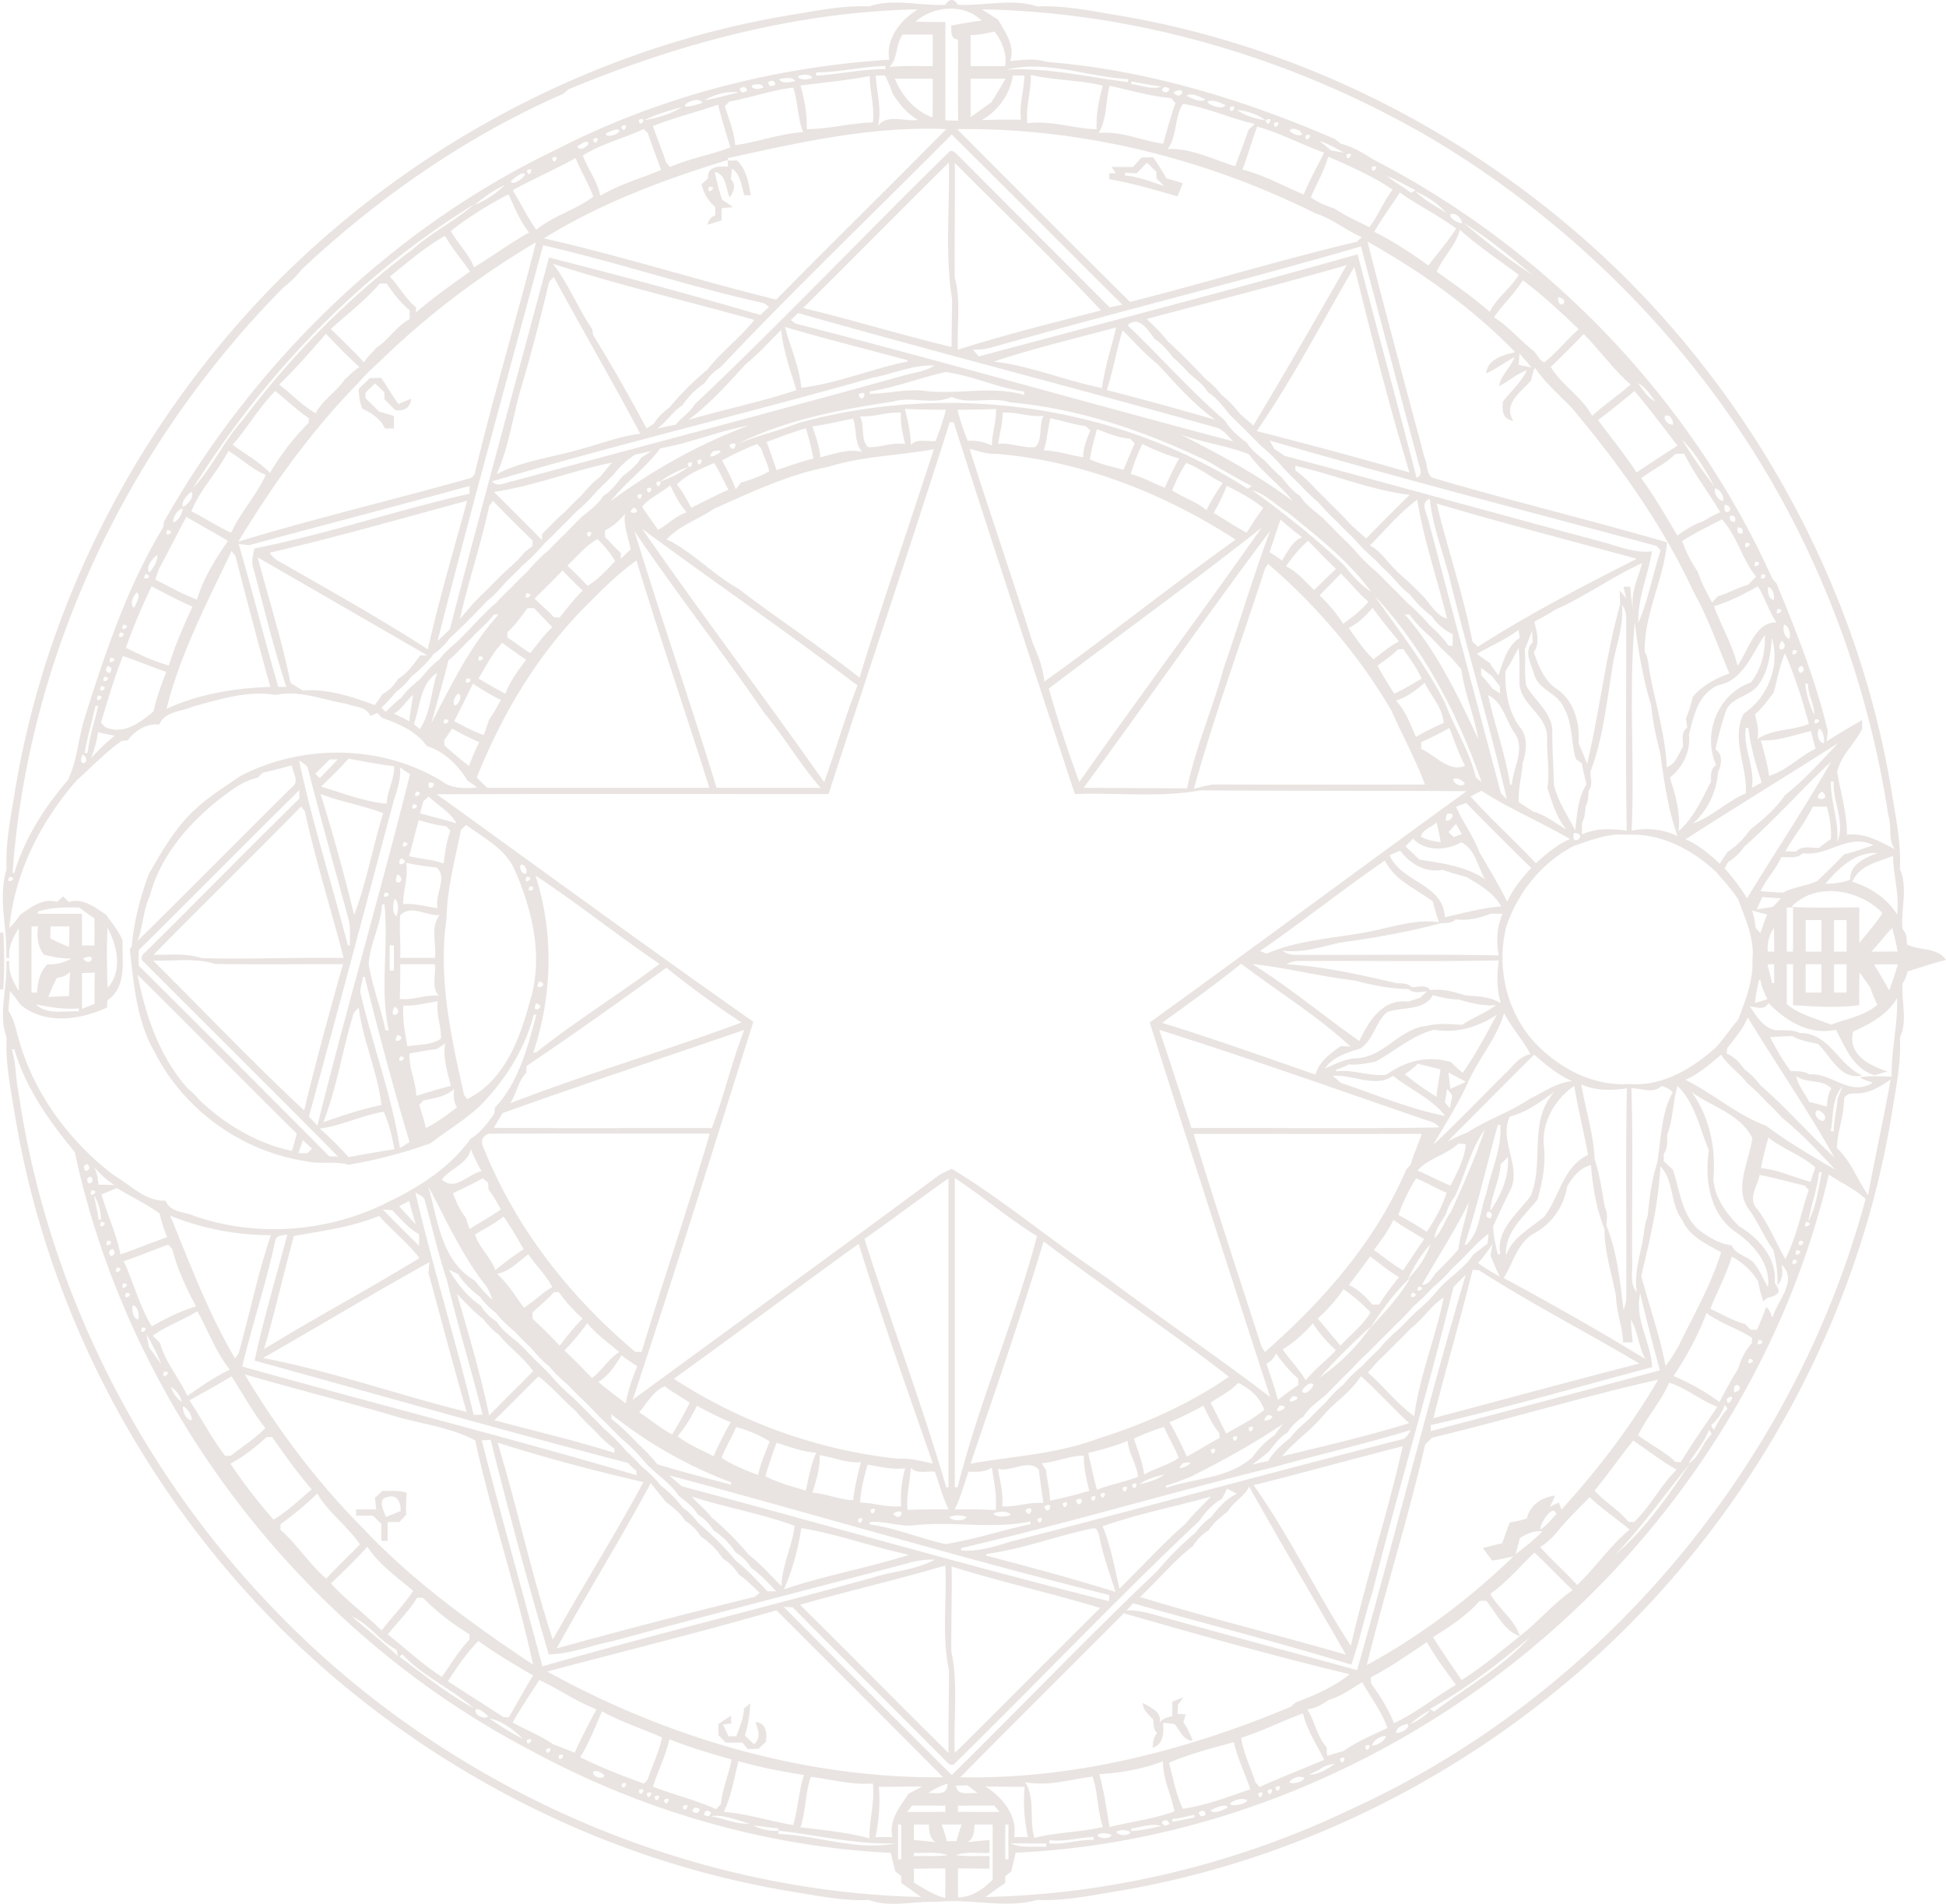 <?xml version="1.0" encoding="UTF-8" standalone="no"?>
<svg
   width="617.53pt"
   height="604.137pt"
   viewBox="0 0 617.53 604.137"
   version="1.1"
   id="svg8"
   sodipodi:docname="BlackMagicCircle.svg"
   inkscape:version="1.2.2 (732a01da63, 2022-12-09)"
   xmlns:inkscape="http://www.inkscape.org/namespaces/inkscape"
   xmlns:sodipodi="http://sodipodi.sourceforge.net/DTD/sodipodi-0.dtd"
   xmlns="http://www.w3.org/2000/svg"
   xmlns:svg="http://www.w3.org/2000/svg">
  <defs
     id="defs12" />
  <sodipodi:namedview
     id="namedview10"
     pagecolor="#ffffff"
     bordercolor="#000000"
     borderopacity="0.25"
     inkscape:showpageshadow="2"
     inkscape:pageopacity="0.0"
     inkscape:pagecheckerboard="0"
     inkscape:deskcolor="#d1d1d1"
     inkscape:document-units="pt"
     showgrid="false"
     inkscape:zoom="1"
     inkscape:cx="479"
     inkscape:cy="331"
     inkscape:window-width="1920"
     inkscape:window-height="1046"
     inkscape:window-x="-11"
     inkscape:window-y="-11"
     inkscape:window-maximized="1"
     inkscape:current-layer="svg8" />
  <g
     fill="#b2b2b2"
     style="fill:#502d16;fill-opacity:0.25"
     id="g6"
     transform="translate(-21,-15.025)">
    <path
       d="m 321.02,16.56 c 1.25,-2.02 2.67,-2.06 3.96,-0.04 8.34,0.46 17.27,-2.09 25.23,0.56 8.36,-0.39 16.6,1.35 24.81,2.69 61.15,10.08 118.55,40.28 162.33,83.93 43.83,43.98 74.09,101.7 84.03,163.17 1.29,7.92 2.93,15.87 2.52,23.92 2.64,5.91 0.24,12.79 0.82,19.09 1.38,1.28 1.35,3.14 1.44,4.88 3.94,1.93 9.86,0.89 12.37,4.91 -4.13,0.94 -8.1,2.41 -12.17,3.56 -0.32,1.37 -0.79,2.71 -1.62,3.86 -0.44,5.65 1.7,11.86 -0.83,17.12 0.41,8.05 -1.24,16 -2.53,23.92 -9.94,61.47 -40.21,119.21 -84.05,163.19 -43.99,43.85 -101.72,74.11 -163.19,84.06 -7.92,1.3 -15.88,2.93 -23.93,2.53 -10.26,2.89 -21.53,-0.56 -32.18,0.66 -7.02,-0.38 -14.61,1.93 -21.24,-0.64 -8.06,0.37 -16.01,-1.25 -23.93,-2.55 C 211.39,605.43 153.66,575.16 109.67,531.32 65.83,487.33 35.56,429.61 25.62,368.14 24.33,360.21 22.68,352.26 23.1,344.21 20.27,336.59 23.55,328 23,320 l 0.98,-0.01 c -0.44,3.51 1.24,6.6 2.99,9.49 0.05,-6.66 0.05,-13.31 0,-19.96 -1.75,2.89 -3.43,5.97 -2.99,9.48 h -0.99 c 0.39,-9.32 -2.72,-19.26 0.11,-28.2 -0.42,-8.06 1.23,-16.01 2.52,-23.94 9.94,-61.47 40.21,-119.2 84.05,-163.18 43.99,-43.85 101.72,-74.11 163.19,-84.06 7.92,-1.3 15.87,-2.93 23.93,-2.55 7.63,-2.65 16.22,-0.12 24.23,-0.51 M 201.4,43.37 c -0.41,0.35 -1.24,1.07 -1.66,1.42 -30.72,13.44 -58.7,32.9 -83.11,55.84 -1.68,2.3 -3.87,4.14 -6.04,5.97 C 61.9,155.99 29.92,222.62 25,292 h 0.55 c 3.28,-10.98 9.57,-20.79 16.99,-29.43 3.06,-6.33 3.32,-13.62 5.49,-20.29 6.52,-20.6 13.5,-41.39 24.75,-59.92 0.07,-0.47 0.21,-1.4 0.29,-1.86 28.56,-50.41 71.98,-92.89 124.38,-117.98 32.62,-16.78 69.22,-26.25 105.76,-28.55 -1.24,-6.7 3.66,-12.68 9.05,-15.97 -38.08,0.71 -75.73,10.75 -110.86,25.37 m 110.14,-21.5 c 3.15,0.16 6.31,0.13 9.46,0.13 0,10.4 -0.01,20.81 0.01,31.22 l 4.08,0.12 c -0.21,-8.6 0.02,-17.2 -0.09,-25.79 -2.56,-0.17 -2.03,-2.59 -2.15,-4.42 3.21,-0.57 6.41,-1.22 9.66,-1.56 -5.54,-5.51 -15.33,-4.69 -20.97,0.3 M 332.62,18 c 1.71,1.09 3.4,2.22 5.13,3.28 2.23,4.04 5.46,8.22 3.81,13.12 3.86,-0.39 7.85,-0.9 11.63,0.27 31.69,2.53 62.5,11.92 91.55,24.54 0.41,0.35 1.24,1.05 1.65,1.4 3.68,0.94 7.02,2.82 10.17,4.9 55.42,28.5 101.24,76.22 126.84,133.1 0.34,0.41 1.04,1.24 1.39,1.65 6.29,15.26 12.42,30.66 16.22,46.77 -0.09,0.81 -0.26,2.44 -0.35,3.26 3.68,-2.38 7.45,-4.62 11.27,-6.77 0,0.71 -0.01,2.14 -0.02,2.86 -2.38,4.68 -6.77,8.38 -7.9,13.62 1.08,6.63 3.16,13.17 3.09,19.94 5.53,-0.81 10.4,2.15 15.14,4.51 -2.21,-3.15 -0.8,-7.23 -2.03,-10.72 C 613.36,228.66 596.38,185.11 570.37,147.66 545.19,111.31 512.01,80.6 473.9,58.18 431.1,33.5 381.98,18.89 332.62,18 M 329,26.14 V 36 h 11 c 0.54,-4.02 -0.99,-7.82 -3.4,-10.96 -2.51,0.52 -5.01,1.14 -7.6,1.1 M 307.44,26 c -2.31,3.13 -1.43,7.64 -4.25,10.27 4.59,-0.43 9.2,-0.26 13.81,-0.27 V 26 h -9.56 M 280,37.99 l 0.01,1.05 c 7.36,-0.48 14.6,-2.09 21.99,-2.1 v -0.97 c -7.38,0.13 -14.61,2.04 -22,2.02 m 60.47,-0.88 c 12.97,-0.69 25.71,2.34 38.53,3.98 v -0.93 c -12.82,-0.75 -25.84,-6.14 -38.53,-3.05 m -66.22,2.1 c 0.45,1.46 3.28,1.09 4.48,0.52 -0.49,-1.42 -3.3,-1.14 -4.48,-0.52 m 0.76,2.94 c 1.3,4.48 2.17,9.17 2.01,13.85 7.05,-0.01 13.93,-1.98 20.98,-2.11 0.57,-4.99 -0.97,-9.8 -1,-14.73 -7.15,1.36 -14.66,2.08 -21.99,2.99 m 23.88,-3.13 c 0.3,5.36 2.02,10.62 0.69,16.01 2.83,-3.98 8.54,-1.31 12.71,-1.97 -3.43,-1.99 -6,-5.07 -8.07,-8.41 -0.6,-1.96 -1.45,-3.83 -2.37,-5.66 -0.74,0.01 -2.22,0.03 -2.96,0.03 M 342.38,39 c -0.81,5.96 -4.66,11.13 -9.79,14.13 4.12,-0.14 8.25,-0.16 12.39,-0.13 -0.59,-4.75 0.99,-9.29 1.08,-13.99 C 344.83,39 343.6,39 342.38,39 m 5.75,-0.22 c 0.15,5.17 -1.71,10.15 -1.12,15.36 7.43,-0.98 14.61,1.69 21.99,1.91 -0.18,-4.68 0.67,-9.35 1.96,-13.82 -7.51,-1.92 -15.34,-1.62 -22.83,-3.45 m -79.84,1.46 c 0.74,1.4 3.63,0.89 5.06,0.47 -0.78,-1.34 -3.66,-0.98 -5.06,-0.47 m 36.68,-0.26 c 2.27,5.48 6.24,10.22 11.94,12.3 0.13,-4.09 0.08,-8.18 0.09,-12.28 -4.01,0 -8.02,0.01 -12.03,-0.02 M 329,40 v 12.16 c 2.25,-1.46 4.36,-3.13 6.56,-4.67 1.61,-2.43 3.07,-4.96 4.52,-7.49 H 329 m -64.27,1.15 c 0.27,1.29 1.05,1.52 2.33,0.69 -0.29,-1.28 -1.06,-1.5 -2.33,-0.69 M 380,40.87 v 0.88 c 3.18,0.24 6.36,1.88 9.53,0.75 -3.2,-0.44 -6.36,-1.05 -9.53,-1.63 m -120.46,1.35 c 0.15,1.4 2.7,1.15 3.65,0.57 -0.17,-1.37 -2.71,-1.15 -3.65,-0.57 m 113.57,0.03 c -1.29,4.95 -0.78,10.57 -3.5,15 6.99,-0.79 13.65,2.45 20.5,3.39 1.25,-4.32 2.39,-8.67 3.89,-12.91 -0.35,-0.4 -1.06,-1.18 -1.41,-1.58 -6.59,-0.58 -13.02,-2.51 -19.48,-3.9 m -117.38,0.9 c 0.28,1.28 1.06,1.5 2.34,0.67 -0.29,-1.27 -1.07,-1.49 -2.34,-0.67 m -3.33,4.12 c -0.35,0.36 -1.05,1.09 -1.4,1.45 1.31,4.06 2.9,8.11 3.31,12.39 7.25,-1.07 14.23,-3.66 21.56,-4.16 -1.83,-4.52 -1.58,-9.53 -3.17,-14.12 -6.9,0.81 -13.49,3.21 -20.3,4.44 m 137.33,-3.43 c 1.27,0.81 2.05,0.58 2.34,-0.68 -1.29,-0.83 -2.07,-0.6 -2.34,0.68 m -145.19,3 c 3.7,-0.54 7.29,-1.75 10.97,-2.48 -3.71,-0.5 -7.79,0.62 -10.97,2.48 m 148.83,-2.52 c 2.46,3.23 4.77,-2.57 0,0 m 4.16,1.13 c 1.62,0.72 4.6,2.35 5.94,1.09 -1.61,-0.73 -4.6,-2.34 -5.94,-1.09 m -158.3,2.14 c -3.34,2.51 3.49,0.58 4.65,0.05 -0.88,-1.55 -3.38,-0.7 -4.65,-0.05 m 164.89,-0.35 c 0.7,1.34 4.74,2.65 5.77,1.22 -1.66,-0.86 -3.91,-1.96 -5.77,-1.22 m -175.93,7.77 c 1.37,3.89 2.92,7.72 4.21,11.64 0.32,0.34 0.94,1.02 1.26,1.36 6.15,-2.72 12.85,-3.81 19.13,-6.22 -1.42,-4.48 -2.77,-8.98 -3.92,-13.53 -6.86,2.34 -13.92,4.1 -20.68,6.75 M 396.39,48 c -2.8,4.27 -1.72,10.18 -4.88,14.31 7.39,-0.37 14.47,3.34 21.48,5.48 1.33,-3.87 2.9,-7.65 4.19,-11.53 0.66,-0.64 1.32,-1.27 1.99,-1.91 -7.7,-1.68 -14.99,-5.23 -22.78,-6.35 m -170.97,5.15 c 4.2,-0.66 8.41,-1.92 12.05,-4.17 -4.09,1.13 -8.22,2.31 -12.05,4.17 m 185.87,-4.08 c -0.03,3.26 3.13,-1.39 0,0 m 2.21,0.83 c 2.67,1.9 5.87,2.83 9.08,3.29 -2.65,-1.94 -5.84,-2.98 -9.08,-3.29 m -189.8,3.21 c 0.29,3.21 3.1,-1.54 0,0 m 199.03,0 c 0.19,3.21 3.12,-1.51 0,0 m -200.99,1.11 c 0.57,0.58 0.57,0.58 0,0 M 425.3,54.07 c -0.1,3.26 3.15,-1.35 0,0 m -207.08,1.05 c 0.49,3.24 2.88,-1.73 0,0 m 201.72,0.08 c -1.69,4.5 -2.91,9.16 -4.69,13.63 6.83,1.73 12.99,5.19 19.44,7.91 1.87,-4.56 4.32,-8.86 6.49,-13.28 -7.17,-2.57 -13.87,-6.22 -21.24,-8.26 m 8.79,0.04 c 0.58,0.59 0.58,0.59 0,0 m -211.8,0.85 c -1.36,0.19 -2.59,0.65 -3.71,1.38 0.36,1.83 6.06,-0.68 3.71,-1.38 m -10.97,8.27 c 1.58,4.38 4.66,8.15 5.53,12.81 6.03,-3.65 12.85,-5.48 19.3,-8.21 -1.36,-3.89 -2.91,-7.71 -4.19,-11.61 -0.33,-0.35 -0.98,-1.05 -1.31,-1.39 -6.34,3.02 -13.36,4.63 -19.33,8.4 M 252,65.19 V 66 c 0.72,-0.01 2.16,-0.05 2.88,-0.06 3.03,2.91 3.66,7.13 4.38,11.06 h -2.07 c -0.94,-2.93 -1.12,-6.62 -3.92,-8.48 l -0.36,3.3 c 1.77,1.81 0.96,4.13 -0.38,5.88 -1.27,-2.87 -0.94,-7.33 -4.76,-8.14 0.68,2.99 1.43,5.98 2.41,8.9 a 64.4,64.4 0 0 1 3.45,2.29 c -0.91,0.08 -2.72,0.26 -3.63,0.35 0,1.28 0,2.55 0.01,3.83 -1.48,0.48 -2.96,0.98 -4.46,1.4 0.23,-1.47 1.05,-2.46 2.44,-2.96 l -0.03,-2.68 a 12.889,12.889 0 0 1 -4.32,-7.2 c 0.51,-0.47 1.53,-1.4 2.04,-1.86 -0.33,-3.86 3.54,-3.9 6.35,-3.73 -0.03,-0.52 -0.09,-1.56 -0.13,-2.09 -20.21,6.2 -40.29,13.65 -58.3,24.87 24.75,5.57 49.05,13.36 73.72,19.43 C 285.18,91.96 303.39,74.13 321.28,56 297.81,54.97 274.8,60.18 252,65.19 M 324.73,56 c 18.22,18.34 36.5,36.64 54.87,54.83 23.95,-6.05 47.84,-13.41 71.96,-19.08 0.39,-0.36 1.17,-1.09 1.56,-1.45 -5.06,-2.23 -9.38,-5.9 -14.68,-7.57 C 403.36,65.24 363.9,55.5 324.73,56 m 105.49,0.52 c 0.94,0.95 2.53,1.78 3.89,1.29 0.18,-1.46 -3.31,-2.71 -3.89,-1.29 M 249.6,131.6 a 15.035,15.035 0 0 0 -4.99,5.01 c -2.79,1.82 -5.16,4.22 -7,6.98 -3.15,2 -5.06,5.32 -8.09,7.46 1.92,-0.48 3.86,-0.93 5.83,-1.2 1.86,-2.3 4.52,-3.86 6.06,-6.45 27.59,-26.13 53.83,-53.77 80.99,-80.39 1.33,-0.42 2.06,0.9 2.93,1.63 15.9,16.02 31.9,31.93 47.82,47.92 1.34,-0.32 2.69,-0.59 4.05,-0.83 C 359.08,93.78 341.13,75.67 323.02,57.71 298.58,82.36 273.42,106.39 249.6,131.6 M 435.3,58.04 c -0.11,3.26 3.16,-1.33 0,0 m -226.06,1.15 c 0.48,3.24 2.9,-1.71 0,0 m 228.5,0.04 c 0.57,0.58 0.57,0.58 0,0 m -231.37,0.89 -2.16,1.32 c 0.78,2.54 5.96,-1.89 2.16,-1.32 m 233.34,-0.4 c 1.22,1.04 2.49,2.03 3.72,3.07 1,0.17 3.01,0.5 4.01,0.66 -2.49,-1.43 -5.02,-2.78 -7.73,-3.73 m -236.98,2.6 c 0.58,0.57 0.58,0.57 0,0 m -2,0.99 c 0.58,0.57 0.58,0.57 0,0 m 247.58,0.74 c -0.14,3.25 3.17,-1.32 0,0 m -252.09,1.11 c 0.55,3.24 2.87,-1.74 0,0 M 183.7,75.39 c 2.58,4.13 4.65,8.57 7.49,12.53 5.46,-4.49 12.53,-6.28 18.08,-10.5 -1.52,-4.24 -3.98,-8.05 -5.62,-12.24 -6.52,3.66 -13.41,6.6 -19.95,10.21 M 442.49,64.72 c -1.28,4.55 -3.69,8.62 -5.53,12.93 2.3,1.63 4.95,2.71 7.62,3.6 3.43,2.38 7.28,4.01 10.99,5.88 2.79,-3.77 4.48,-8.21 7.35,-11.91 -6.32,-4.32 -13.45,-7.4 -20.43,-10.5 m 8.25,0.59 c 0.57,0.58 0.57,0.58 0,0 m -258,1.85 c 0.58,0.57 0.58,0.57 0,0 m 83.12,45.6 c 15.78,3.82 31.33,8.58 47.1,12.38 0.01,-5.06 0.13,-10.12 0.18,-15.17 -2.31,-14.27 -0.71,-28.92 -1.03,-43.36 -15.5,15.3 -30.77,30.83 -46.25,46.15 M 324,66.72 c 0.08,12.1 -0.11,24.21 -0.03,36.3 2.01,7.48 0.69,15.31 1,22.97 14.95,-4.75 30.24,-8.56 45.41,-12.46 C 355.4,97.49 339.45,82.32 324,66.72 m 130.73,0.44 c 0.57,0.58 0.57,0.58 0,0 m -263.99,1.01 c 0.58,0.57 0.58,0.57 0,0 m 265.59,-0.14 c -0.15,3.25 3.16,-1.33 0,0 M 188.2,69.11 c 0.52,3.24 2.88,-1.72 0,0 m -1.89,1.09 c -1.2,0.64 -2.28,1.43 -3.22,2.36 0.75,2.12 7.09,-3.43 3.22,-2.36 m 274.77,0.7 c 2.52,1.86 5.19,3.53 7.78,5.32 0.44,-0.29 0.89,-0.58 1.35,-0.86 -3.1,-1.39 -5.92,-3.34 -9.13,-4.46 m -279.35,2.41 c 0.58,0.58 0.58,0.58 0,0 m -10.16,6.7 c 3.64,-1.32 6.78,-3.62 9.63,-6.2 -3.56,1.44 -6.62,3.87 -9.63,6.2 m 74.5,-5.73 c -1.43,3.09 3.29,0.02 0,0 M 457.1,88.59 c 6.06,3.02 11.69,6.72 17.16,10.68 2.95,-3.9 6.26,-7.61 8.82,-11.75 -5.69,-4.23 -12.13,-7.3 -17.89,-11.42 -2.61,4.23 -5.69,8.14 -8.09,12.49 m 22.85,-5.93 c -2.6,-3.11 -6.13,-5.28 -9.79,-6.91 2.84,2.83 6.52,4.65 9.79,6.91 m -315.88,5.66 c 2.2,4.02 5.71,7.22 7.34,11.55 5.89,-3.6 11.47,-7.66 17.48,-11.08 -2.92,-3.59 -4.57,-7.96 -6.53,-12.09 -6.36,3.29 -12.64,7.17 -18.29,11.62 m -81.78,81.55 c 6.11,-6.52 9.77,-15.03 15.85,-21.66 15.35,-20.47 33.49,-38.85 53.98,-54.19 5.96,-5.34 13.3,-8.82 19.28,-14.13 -36.3,22.32 -66.56,53.92 -89.11,89.98 m 398.94,-86.8 c -0.23,1.4 2.46,2.71 3.74,2.87 -0.09,-1.55 -2.07,-3.68 -3.74,-2.87 m 4.32,2.77 c 6.92,5.82 14.22,11.65 21.8,16.42 -7.06,-5.74 -14.01,-11.67 -21.8,-16.42 m -1.27,2.1 c -1.32,5.05 -5.35,8.6 -7.36,13.31 5.73,4.04 11.51,8.11 16.81,12.72 2.27,-4.51 6.63,-7.42 9.22,-11.73 -6.27,-4.7 -12.86,-9.04 -18.67,-14.3 m -339.57,14.85 c 2.96,3.08 4.92,7.03 8.29,9.72 v 1.66 c 5.43,-4.68 11.31,-8.84 17.15,-12.99 -2.64,-3.78 -5.67,-7.28 -7.9,-11.32 -6.38,3.54 -11.86,8.41 -17.54,12.93 m -3.1,26.85 a 71.651,71.651 0 0 0 -6.97,6.97 c -14.76,15.07 -27.13,32.28 -38.03,50.3 23.98,-7.3 48.44,-13.08 72.58,-19.87 1.08,-0.12 1.88,-0.62 2.4,-1.48 5.9,-24.72 13.27,-49.05 19.5,-73.68 -17.88,10.62 -34.6,23.22 -49.48,37.76 M 454.98,91.7 c 5.73,22.87 11.98,45.59 18.02,68.37 0.96,2.07 0.55,4.98 2.4,6.5 24.73,7.31 49.84,13.36 74.61,20.56 -1,11.69 -7.32,22.74 -7.09,34.72 0.94,1.53 1.13,3.31 1.34,5.06 1.73,10.53 5.24,20.88 5.64,31.55 2.94,-0.97 3.69,-4.17 5.17,-6.53 0.02,-2.09 -0.71,-4.6 1.36,-5.99 -0.11,-0.72 -0.31,-2.16 -0.41,-2.88 0.88,-2.24 1.62,-4.53 2.13,-6.88 3.04,-3.63 7.25,-5.85 11.64,-7.46 -3.7,-8.77 -6.82,-17.87 -11.51,-26.16 -9.81,-21.19 -23.61,-40.38 -38.6,-58.22 -3.98,-4.08 -8.35,-7.84 -11.57,-12.59 -0.12,0.23 -0.37,0.69 -0.5,0.92 a 61.93,61.93 0 0 0 -0.73,3.06 c -3.1,3.69 -9.02,7.29 -5.7,12.78 -3.39,-0.38 -3.56,-3.35 -3.25,-6.09 2.58,-3.24 5.75,-6.1 7.59,-9.86 -3.32,1.01 -5.75,3.61 -8.88,4.98 0.74,-3.54 3.72,-5.86 4.94,-9.18 -3.04,1.65 -5.83,3.72 -8.96,5.18 0.32,-4.56 5.52,-5.86 9.18,-6.77 -13.57,-14.01 -29.84,-25.52 -46.82,-35.07 m -261.64,1.16 c -11.25,41.83 -22.8,83.57 -33.48,125.55 1.31,-1.2 2.6,-2.43 3.88,-3.67 10.21,-39.4 20.96,-78.67 31.46,-118 22.46,5.7 44.85,11.73 67.09,18.24 0.91,-0.85 1.82,-1.7 2.75,-2.54 -0.38,-0.29 -1.13,-0.89 -1.51,-1.18 -23.62,-5.21 -46.61,-13.01 -70.19,-18.4 m 143.38,32.13 c -2.28,0.69 -4.62,1.11 -7,0.98 0.47,0.54 1.42,1.62 1.89,2.16 40.07,-10.75 80.28,-21.09 120.19,-32.41 6.15,23.67 12.61,47.26 18.73,70.93 2.58,-1.1 0.56,-3.8 0.36,-5.74 -6.1,-22.54 -11.98,-45.12 -18.01,-67.68 -38.52,11.22 -77.55,20.78 -116.16,31.76 M 196.47,98.74 c 4.99,6.4 7.94,14.08 12.47,20.75 l 0.28,1.89 c 5.98,9.64 11.59,19.56 16.95,29.58 0.74,-0.48 1.49,-0.94 2.24,-1.4 1.27,-2.07 3.01,-3.77 4.97,-5.18 3.63,-4.34 7.66,-8.38 12.01,-11.99 4.52,-5.74 10.45,-10.17 15,-15.87 -21.3,-5.94 -42.94,-10.99 -63.92,-17.78 m 188.4,17.51 c 2.37,2.25 4.73,4.53 6.75,7.12 4.16,3.82 8.16,7.86 12.02,11.99 1.88,1.43 3.57,3.11 5,5 2.28,1.7 4.14,3.88 5.95,6.06 1.35,1.24 2.76,2.4 4.14,3.61 10.11,-16.79 19.86,-33.85 29.61,-50.87 -21.06,6.08 -42.3,11.43 -63.47,17.09 m 34.92,35.56 c 16.19,4.17 32.42,8.46 48.48,13.16 -6.54,-21.53 -12.08,-43.4 -17.5,-65.24 -10.22,17.4 -19.5,35.54 -30.98,52.08 M 195.27,104.45 c -2.75,11.56 -5.74,23.1 -9.16,34.51 -2.49,8.82 -3.7,18.14 -7.51,26.52 8.61,-4.42 18.53,-5.41 27.72,-8.25 5.93,-1.59 11.72,-3.88 17.85,-4.56 -8.88,-16.74 -18.43,-33.12 -27.45,-49.79 -0.36,0.39 -1.09,1.17 -1.45,1.57 m 308.99,-0.48 c -2.62,4.24 -6.34,7.61 -9.17,11.71 4.68,2.96 8.2,7.31 12.55,10.68 1.2,1.1 1.87,3.17 3.43,3.64 3.97,-3.13 7.12,-7.18 10.92,-10.53 -5.7,-5.38 -11.46,-10.81 -17.73,-15.5 M 141.5,105 c -4.6,5.42 -10.3,9.68 -15.53,14.43 3.58,3.45 7.17,6.91 10.53,10.59 1.06,-1.73 2.6,-3.08 3.92,-4.61 3.91,-2.6 6.38,-6.89 10.56,-9.11 0.01,-0.94 0.01,-1.88 0.02,-2.82 -2.92,-2.38 -5.22,-5.37 -7.31,-8.48 h -2.19 m 373.9,4.26 c -0.04,4.83 4.52,1.06 0,0 m -241.12,5.12 c -0.77,0.73 -1.55,1.46 -2.32,2.19 0.38,0.29 1.13,0.86 1.51,1.14 46.4,11.93 92.5,25.14 138.85,37.36 -1.57,-1.54 -2.91,-3.53 -5.07,-4.28 C 363.01,138.34 318.5,126.9 274.28,114.38 m 104.53,3.87 c 10.4,9.9 19.93,20.78 30.8,30.14 1.82,2.79 4.22,5.16 6.99,7 1.49,2.47 3.81,4.19 5.99,5.99 1.55,1.8 3.23,3.48 5.03,5.03 1.79,2.18 3.51,4.5 5.97,6 1.76,2.86 4.57,4.75 7.08,6.89 1.67,1.67 3.33,3.35 4.97,5.06 1.71,1.63 3.38,3.29 5.03,5 2.11,2.53 4.44,4.86 6.97,6.97 1.7,1.64 3.37,3.32 5.01,5.02 1.7,1.63 3.36,3.31 4.98,5.03 2.53,2.12 4.86,4.47 7,7 2.22,1.96 4.32,4.09 6.03,6.53 0.33,0.02 0.99,0.07 1.32,0.1 0,-1.26 0.01,-2.51 0.02,-3.76 -2.69,-1.24 -4.98,-3.17 -6.62,-5.64 -2.65,-1.99 -4.99,-4.35 -7,-6.98 -2.3,-1.68 -4.14,-3.87 -6,-6 -1.73,-1.62 -3.4,-3.28 -5.01,-5 a 63.381,63.381 0 0 1 -7,-7 c -1.72,-1.62 -3.39,-3.28 -5.02,-4.98 -2.07,-1.94 -4.06,-3.95 -5.9,-6.1 a 75.414,75.414 0 0 1 -6.09,-5.9 c -1.71,-1.64 -3.39,-3.31 -5.03,-5.01 a 54.638,54.638 0 0 0 -6.97,-6.97 c -1.7,-1.65 -3.37,-3.32 -5,-5.03 -1.71,-1.64 -3.39,-3.3 -5.06,-4.97 -2.14,-2.51 -4.03,-5.32 -6.89,-7.08 -1.5,-2.46 -3.82,-4.18 -6,-5.97 -1.56,-1.8 -3.23,-3.48 -5.03,-5.03 -1.8,-2.18 -3.52,-4.5 -5.99,-5.99 -1.99,-2.67 -4.93,-7.72 -8.58,-4.35 m -108.72,0.53 c 1.72,6.43 4.58,12.61 5.19,19.3 11.53,-1.4 22.36,-6.06 33.72,-8.34 v -0.41 c -12.98,-3.5 -26.01,-6.75 -38.91,-10.55 m 66.28,10.99 c 11.76,1.32 22.76,6.13 34.32,8.37 0.88,-6.52 3,-12.79 4.47,-19.2 -12.95,3.53 -26.08,6.56 -38.79,10.83 m -78.76,0.84 c -5.68,6.24 -11.41,12.65 -18.21,17.68 11.39,-3.37 23.07,-5.7 34.35,-9.47 -1.99,-6.24 -4.18,-12.58 -4.88,-19.08 -3.7,3.67 -7.16,7.62 -11.26,10.87 m 119.63,-10.75 c -1.93,6.24 -2.99,12.72 -5.01,18.94 11.52,2.97 23,6.1 34.42,9.44 -6.89,-4.91 -12.55,-11.42 -18.26,-17.63 -4.07,-3.2 -7.48,-7.13 -11.15,-10.75 m -252.81,1.1 c -4.81,5.51 -9.6,11.04 -14.86,16.12 3.97,2.9 7.28,6.68 11.62,9.06 2.23,-4.26 6.55,-6.78 9.22,-10.72 1.54,-1.31 2.86,-2.92 4.67,-3.9 -3.71,-3.36 -7.19,-6.95 -10.65,-10.56 m 399.1,0.04 c -3.38,3.57 -6.86,7.07 -10.43,10.45 3.54,5.88 9.85,9.45 13.15,15.55 3.86,-3.56 8.25,-6.48 12.19,-9.95 -5.53,-4.84 -9.76,-10.87 -14.91,-16.05 m -20.32,6.22 a 59.94,59.94 0 0 0 -0.26,3.57 c 1.32,0.26 2.65,0.57 4,0.82 -1.19,-1.52 -2.5,-2.93 -3.74,-4.39 m -205.49,7.7 c -40.07,11.41 -80.67,21.02 -120.59,32.87 1.86,2.16 4.57,0.12 6.81,-0.13 41.45,-11.21 82.97,-22.13 124.35,-33.61 3.14,-0.82 6.45,-1.27 9.26,-3.03 -6.82,-0.29 -13.21,2.66 -19.83,3.9 M 297,139.26 V 140 c 6.04,-0.02 11.93,-1.78 18.02,-0.86 10.3,1.1 20.9,-1.76 30.95,1.2 l 0.03,-1.06 c -8.5,-1.21 -16.47,-5.06 -24.98,-6.2 -8.06,1.85 -15.86,4.89 -24.02,6.18 m 243.74,-2.66 c 1.63,2.09 3.04,4.6 5.52,5.8 -1.63,-2.09 -3.04,-4.6 -5.52,-5.8 m -432.39,2.5 c -5.13,5.18 -8.75,11.59 -13.53,17.06 3.97,2.95 8.4,5.35 11.86,8.93 3.38,-5.74 7.5,-11.18 12.24,-15.83 l 0.08,-1.54 c -3.8,-2.54 -7.08,-5.77 -10.65,-8.62 m 431.31,-0.01 c -3.74,3.2 -7.61,6.26 -11.54,9.22 4.06,5.54 8.44,10.86 12.2,16.61 4.34,-2.81 8.61,-5.74 13.01,-8.47 -4.5,-5.83 -8.9,-11.74 -13.67,-17.36 m -246.22,1.12 c 1.17,3.67 3.59,-2.18 0,0 m 10.87,2.25 c -16.82,2.57 -34.08,5.78 -49.35,13.48 6.35,-2.73 13.18,-4.13 19.56,-6.74 47.67,-13.04 100.7,-5.83 142.46,20.95 0.4,-0.3 0.82,-0.6 1.23,-0.9 -4.71,-2.39 -9.25,-5.1 -13.8,-7.78 -19.78,-9.5 -40.9,-16.83 -62.88,-18.76 -6.01,-2.01 -12.82,0.9 -18.53,-1.73 -5.77,2.68 -12.6,-0.26 -18.69,1.48 m 3.84,2.29 c 0.89,3.76 1.85,7.57 1.89,11.46 2.04,-2.13 5.22,-0.98 7.83,-1.22 1.3,-3.23 2.43,-6.55 3.3,-9.93 -4.34,-0.05 -8.69,-0.05 -13.02,-0.31 m 16.68,0.31 a 75.83,75.83 0 0 0 3.28,9.85 c 2.66,-0.21 5.24,0.4 7.67,1.46 0,-3.91 1.42,-7.64 1.31,-11.55 -4.09,0.15 -8.18,0.19 -12.26,0.24 m -30.94,2.06 c 1.61,3.09 0.11,7.23 2.54,9.79 3.95,0.19 7.78,-1.63 11.82,-0.98 -0.85,-3.26 -1.55,-6.55 -1.35,-9.94 -4.41,-0.32 -8.6,1.44 -13.01,1.13 m 45.29,-1.13 c 0,3.36 -0.97,6.58 -1.41,9.89 4.02,-0.49 7.82,1.48 11.8,1.01 2.42,-2.6 0.96,-6.77 2.56,-9.9 -4.39,0.49 -8.57,-1.35 -12.95,-1 M 549.36,147 c -0.55,1.24 1.26,2.99 2.48,2.78 0.37,-1.27 -1,-3.49 -2.48,-2.78 m -270.56,3.32 c 1.01,3.22 2.31,6.39 2.5,9.8 4.35,-0.99 8.76,-2.77 13.27,-1.74 -2.56,-2.83 -1.6,-7.08 -2.87,-10.51 -4.3,0.82 -8.56,1.88 -12.9,2.45 m 75.52,-2.54 c -0.87,3.36 -1,6.87 -2.1,10.16 4.25,0.11 8.32,1.52 12.5,2.18 0.06,-2.97 1.05,-5.78 2.31,-8.44 -0.37,-0.35 -1.09,-1.06 -1.45,-1.42 -3.83,-0.48 -7.48,-1.77 -11.26,-2.48 M 322.39,149 c -12.51,39.44 -25.72,78.66 -38.46,118.01 -41.44,0.01 -82.89,-0.09 -124.33,0.06 33.44,24.11 66.72,48.5 100.47,72.2 -12.66,40.01 -25.05,80.12 -38.29,119.94 32.38,-23.76 64.9,-47.33 97.17,-71.25 1.31,-0.76 2.69,-1.39 4.05,-2.06 16.98,10.27 32.2,23.37 48.8,34.29 17.24,12.99 35.14,25.04 52.26,38.16 -12.84,-39.57 -25.62,-79.2 -38.22,-118.86 33.66,-24.27 66.95,-49.1 100.58,-73.4 -28.15,-0.18 -56.3,-0.03 -84.44,-0.28 -13.1,2.41 -26.59,0.65 -39.88,1.21 C 349.12,227.74 336.25,188.41 323.61,149 h -1.22 m -91.82,8.27 c -4.63,6.16 -10.97,10.77 -15.77,16.78 13.41,-9.92 28.07,-18.15 43.69,-23.97 -9.48,1.71 -18.43,5.55 -27.92,7.19 m 33.7,-2.03 c 1.13,2.95 2.09,5.96 3.16,8.94 3.89,-1.2 7.7,-2.72 11.68,-3.62 -0.56,-3.26 -1.42,-6.46 -2.39,-9.62 -4.23,1.19 -8.3,2.86 -12.45,4.3 m 104.86,-4.04 c -0.88,3.17 -1.74,6.36 -2.28,9.61 3.41,1.52 7.06,2.31 10.65,3.28 1.22,-2.77 2.36,-5.58 3.55,-8.36 -0.35,-0.37 -1.04,-1.11 -1.38,-1.48 -3.69,-0.28 -7.15,-1.69 -10.54,-3.05 m 26.41,1.67 c 12.34,6.26 24.55,12.78 35.65,21.14 -4.13,-5.35 -9.92,-9.27 -13.79,-14.78 -7.06,-2.87 -14.73,-3.69 -21.86,-6.36 m 28.33,1.93 c 0.52,0.9 1.03,1.8 1.55,2.71 1.09,0.7 2.16,1.43 3.23,2.17 33.72,8.98 67.35,18.36 101.06,27.38 5.07,1.38 10.15,3.58 15.53,2.92 -1.27,7.6 -4.61,14.87 -4.35,22.68 3.23,-7.36 4.55,-15.37 7.06,-22.97 -0.32,-0.36 -0.97,-1.08 -1.29,-1.43 -40.96,-11.02 -82.07,-21.6 -122.79,-33.46 m 130.93,-0.2 c 3.15,5.1 6.6,10.08 10.29,14.82 -2.95,-5.21 -5.98,-10.62 -10.29,-14.82 m -302.37,1.62 c 1.26,3.59 3.68,-2.09 0,0 m -2.32,4.93 c 1.67,2.94 3.19,5.97 4.38,9.13 0.54,-0.7 1.07,-1.41 1.62,-2.1 3.08,-0.92 6.17,-1.96 8.95,-3.59 -0.41,-2.53 -1.79,-4.77 -2.48,-7.23 -0.32,-0.36 -0.97,-1.07 -1.29,-1.43 -3.83,1.5 -7.58,3.21 -11.18,5.22 m 133.39,-5.26 c -1.44,3.11 -2.75,6.29 -3.68,9.6 3.8,0.91 7.21,2.92 10.84,4.3 1.3,-3.19 2.89,-6.26 4.51,-9.3 -4.04,-1.11 -7.93,-2.72 -11.67,-4.6 m -290.03,2.22 c -3.42,6.69 -8.92,12.16 -11.74,19.15 4.27,2.17 8.27,4.82 12.62,6.84 2.94,-6.55 8.05,-11.86 10.98,-18.39 -4.42,-1.76 -7.8,-5.22 -11.86,-7.6 m 129.09,1.15 c -2.66,1.72 -4.93,3.9 -6.89,6.38 a 139.74,139.74 0 0 1 -5.05,4.99 57.688,57.688 0 0 1 -6.99,6.99 c -1.62,1.72 -3.28,3.39 -4.98,5.03 -1.64,1.7 -3.31,3.36 -5.03,4.98 a 59.247,59.247 0 0 1 -6.99,7 c -1.62,1.72 -3.29,3.38 -5.01,5 -1.86,2.13 -3.71,4.3 -5.97,6.01 -3.86,4.13 -7.88,8.15 -12.01,12 -1.44,1.9 -3.12,3.61 -5.07,4.99 -1.98,2.63 -4.31,5 -6.94,6.99 a 24.23,24.23 0 0 1 -5,5.01 c -1.4,1.76 -2.95,3.38 -4.55,4.96 0.43,0.45 0.87,0.9 1.31,1.36 1.58,-1.61 3.21,-3.17 4.98,-4.58 1.69,-2.3 3.87,-4.13 6.03,-5.96 1.83,-2.17 3.68,-4.35 5.96,-6.05 1.71,-2.27 3.88,-4.12 6.01,-5.98 4.07,-3.94 7.69,-8.32 12,-12.01 1.62,-1.71 3.28,-3.39 4.98,-5.02 1.63,-1.7 3.31,-3.37 5.03,-4.98 2.13,-2.53 4.46,-4.86 6.99,-6.99 a 124.3,124.3 0 0 1 4.98,-5.03 c 1.65,-1.7 3.31,-3.38 4.98,-5.05 2.51,-2.14 5.32,-4.03 7.08,-6.89 2.47,-1.5 4.2,-3.82 5.94,-6.06 2.24,-1.77 4.62,-3.48 6.03,-6.03 1.12,-0.71 2.23,-1.44 3.34,-2.18 -1.71,0.42 -3.43,0.82 -5.16,1.12 m 24.76,-1.05 c -4,4.23 6.75,-1.26 0,0 m 36.62,4.94 c -12.8,2.43 -24.58,8.09 -36.38,13.33 -4.91,3.36 -10.91,5.23 -15,9.7 8.3,4 14.59,11.12 22.64,15.58 12.68,9.69 26.03,18.42 38.56,28.29 7.4,-24.24 15.78,-48.34 23.59,-72.49 -11.09,2.09 -22.53,2.13 -33.41,5.59 m 44.74,-5.69 c 6.54,20.6 13.6,41.11 20.1,61.74 1.67,3.86 3.25,7.85 3.61,12.1 20.53,-14.6 40.21,-30.41 60.72,-45.04 -22.83,-14.75 -48.89,-25 -76.13,-27.24 -2.87,0.23 -5.55,-0.95 -8.3,-1.56 m 223.99,1.6 c -3.14,3.2 -7.34,5 -10.86,7.73 4.27,5.78 7.81,12 11.46,18.18 2.56,-1.76 5.14,-3.6 8.17,-4.47 1.73,-1.13 3.56,-2.11 5.46,-2.94 -3.72,-6.25 -8.2,-12.06 -11.46,-18.57 -0.93,0.02 -1.85,0.04 -2.77,0.07 m -336.43,2.17 c 0.57,0.57 0.57,0.57 0,0 m 26.03,-0.03 c 0.41,3.26 2.93,-1.65 0,0 m -64.54,9.93 c 5.15,5.03 10.2,10.15 15.26,15.26 0.01,-0.47 0.01,-1.43 0.01,-1.91 2.43,-2.39 4.76,-4.9 7.36,-7.11 1.62,-1.72 3.29,-3.39 5.02,-5 1.87,-2.14 3.69,-4.34 6.03,-5.99 1.22,-1.55 2.52,-3.04 3.79,-4.55 -12.62,2.55 -24.75,7.44 -37.47,9.3 m 61.47,-9.06 c 0.44,3.25 2.92,-1.67 0,0 m -3.4,6.66 c 1.82,2.29 3.2,4.86 4.56,7.44 3.91,-1.94 7.78,-3.98 11.78,-5.74 -1.5,-2.82 -2.76,-5.78 -4.52,-8.46 -4.16,1.8 -8.56,3.52 -11.82,6.76 m 161.6,-6.78 a 45.386,45.386 0 0 0 -4.43,8.7 c 3.49,2.32 7.67,3.48 10.84,6.3 1.49,-3.03 3.28,-5.9 5.2,-8.68 -3.99,-1.89 -7.42,-4.85 -11.61,-6.32 m 32.84,0.28 c 0.57,0.56 0.57,0.56 0,0 m 1.81,0.61 c 0.01,0.37 0.01,1.12 0.01,1.49 2.46,1.7 4.58,3.81 6.58,6.02 1.7,1.64 3.37,3.3 5.01,5 1.7,1.63 3.37,3.31 4.98,5.05 1.84,1.98 3.9,3.73 5.94,5.5 4.48,-4.72 9.13,-9.26 13.74,-13.84 -12.36,-1.52 -24.1,-6.47 -36.26,-9.22 m -201.5,4.98 c 3.14,-1.14 6.21,-2.55 8.86,-4.61 -3.14,1.13 -6.23,2.52 -8.86,4.61 m -1.33,0.34 c 0.56,3.22 2.86,-1.75 0,0 M 99.99,188.04 c -0.81,-0.1 -2.44,-0.3 -3.25,-0.39 4.4,15.05 8.19,30.28 12.56,45.35 h 2.55 c -4.02,-12.35 -7.08,-25.03 -10.41,-37.6 -0.78,-2.08 -0.17,-4.26 0.28,-6.33 22.97,-4.53 45.37,-12.23 68.28,-17.37 v -2.48 c -23.29,6.43 -46.69,12.51 -70.01,18.82 m 124.77,-12.23 c 1.57,2.54 3.44,4.86 5.06,7.36 3.08,-1.75 5.61,-4.42 9.05,-5.56 -2.19,-2.55 -3.75,-5.57 -5.18,-8.59 -2.86,2.45 -6.49,3.84 -8.93,6.79 m 185.55,-6.63 c -1.18,2.97 -2.6,5.83 -4.16,8.62 3.49,2.05 6.84,4.32 10.4,6.24 1.8,-2.59 3.37,-5.35 5.35,-7.82 -3.53,-2.87 -7.56,-4.98 -11.59,-7.04 m -184.07,1 c 0.55,3.23 2.87,-1.73 0,0 m 338.93,-0.15 c -0.3,1.49 1.04,3.85 2.66,3.94 0.27,-1.5 -1.03,-3.87 -2.66,-3.94 m -483.55,1.01 c -1.18,1.19 -3.16,2.99 -2.6,4.83 1.4,-0.4 3.89,-3.36 2.6,-4.83 m 336.73,-0.45 c 10.26,7.3 20.06,15.22 29.22,23.84 2.44,3.16 5.18,6.18 8.53,8.39 -7.15,-9.87 -17.12,-17.59 -26.58,-25.27 -3.75,-2.28 -6.84,-5.76 -11.17,-6.96 m -195.11,1.59 c 0.52,3.23 2.89,-1.72 0,0 m -116.67,18.23 c 0.83,1.15 1.82,2.22 3.14,2.83 15.8,9.07 31.75,17.93 47.05,27.84 3.57,-15.87 8.2,-31.48 12.48,-47.17 -20.85,5.65 -41.64,11.63 -62.67,16.5 m 69.69,-14.93 c -2.57,12.13 -6.61,23.91 -9.34,36.02 1.47,-1.71 2.9,-3.46 4.39,-5.16 1.66,-1.68 3.34,-3.35 5.04,-4.98 1.64,-1.71 3.3,-3.39 5.01,-5.02 2.16,-1.84 4.22,-3.78 6.02,-5.98 0.84,-0.7 1.69,-1.38 2.57,-2.03 0.01,-0.45 0.04,-1.33 0.05,-1.77 -4.26,-4.12 -8.46,-8.3 -12.55,-12.59 l -1.19,1.51 m 279.45,12.63 c 1.98,0.99 3.48,2.63 4.96,4.24 2.09,2.55 4.44,4.86 6.97,6.99 1.7,1.64 3.38,3.31 5.06,4.99 2.33,2.5 4.02,5.93 7.49,7.03 -3.09,-12.6 -7.37,-24.95 -9.47,-37.77 -5.6,4.16 -10.1,9.6 -15.01,14.52 m 18.5,-8.25 c 7.65,28.97 15.36,57.93 23.09,86.88 0.47,0.49 1.4,1.47 1.87,1.96 -5.51,-24.01 -12.69,-47.58 -18.49,-71.52 -2.13,-7.91 -5.15,-15.66 -5.95,-23.85 -3.12,1.09 -1.07,4.38 -0.52,6.53 m -254.96,-4.62 c 0.56,0.57 0.56,0.57 0,0 m 257.66,-0.42 c 3.51,14.66 8.48,28.97 11.33,43.78 0.43,0.41 1.3,1.23 1.74,1.64 16.15,-10.32 33.3,-19.23 50.41,-27.9 -21.17,-5.79 -42.45,-11.29 -63.48,-17.52 m 91.38,0.34 c -0.76,4.78 4.32,0.97 0,0 m -357.04,1.08 c 0.56,0.57 0.56,0.57 0,0 m 10.98,-0.13 c -3.61,2.38 3.31,2.03 0,0 m 212.02,0.12 c 0.56,0.57 0.56,0.57 0,0 m -358.24,4.62 c 1.49,-0.5 2.99,-2.89 2.93,-4.54 -1.53,0.46 -3.27,2.82 -2.93,4.54 m 4.13,-1.81 c -3.02,5.47 -5.68,11.12 -8.72,16.56 -0.37,1.1 -0.76,2.21 -1.18,3.31 4.38,2.21 8.65,4.67 13.26,6.37 2.04,-6.77 5.85,-12.85 9.84,-18.62 -4.36,-2.61 -8.83,-5.03 -13.2,-7.62 M 213,183.37 c 0,0.5 0.01,1.52 0.01,2.03 1.64,1.71 3.2,3.51 4.99,5.08 v 1.87 c 1.03,-1.01 2.07,-2.01 3.11,-3.01 -0.65,-3.74 -2.31,-7.4 -1.79,-11.27 -1.71,2.2 -3.86,3.98 -6.32,5.3 m 357.11,-4.76 c -0.45,1.36 0.03,2.03 1.43,2.02 0.37,-1.38 -0.11,-2.06 -1.43,-2.02 m -142.77,1.29 c -1.16,3.45 -2.33,6.89 -3.46,10.34 1.34,0.83 2.65,1.71 3.93,2.65 1.75,-2.71 3.25,-6.08 6.37,-7.41 -2.37,-1.75 -4.63,-3.64 -6.84,-5.58 m 127.47,6.83 c 1.24,3.41 2.83,6.71 4.94,9.68 1.11,3.44 2.85,6.63 4.55,9.8 0.62,-0.67 1.24,-1.34 1.87,-2 3.28,-0.89 6.2,-2.76 9.51,-3.6 0.87,-0.85 1.74,-1.71 2.62,-2.57 -4.49,-5.44 -6.01,-12.88 -10.87,-18.19 -4.26,2.21 -8.59,4.26 -12.62,6.88 m 17.63,-4.35 c -0.38,1.39 0.11,2.06 1.45,2.01 0.41,-1.36 -0.07,-2.03 -1.45,-2.01 m -498.29,0.83 c -1.74,2.86 3.23,0.56 0,0 m 279.68,50.31 c 2.83,9.99 6.05,19.95 9.67,29.67 18.98,-27.08 38.79,-53.56 57.78,-80.64 -22.12,17.45 -45.02,33.92 -67.45,50.97 M 207.22,184.16 c 0.55,3.23 2.88,-1.74 0,0 m 17.57,-1.31 c 18.77,27.11 38.8,53.37 57.74,80.38 3.69,-10.17 6.62,-20.61 10.56,-30.68 -22.4,-17.08 -45.68,-32.94 -68.3,-49.7 m 140.08,82.18 c 10.95,0.03 21.9,0.13 32.85,0.15 2.59,-12.92 8.08,-25.13 11.5,-37.86 5.09,-14.57 9.44,-29.41 14.84,-43.85 -20.13,26.86 -39.29,54.5 -59.19,81.56 M 222.33,183.56 c 8.33,27.25 17.73,54.18 26.05,81.44 11.02,0.03 22.03,-0.05 33.05,0.05 -6.51,-7.39 -11.44,-16.08 -17.8,-23.65 -13.39,-19.55 -28.06,-38.2 -41.3,-57.84 m 351.83,2.17 c 0.58,0.58 0.58,0.58 0,0 m -373.11,8.8 c 2.21,2.05 4.34,4.18 6.39,6.38 3.42,-1.98 6.02,-4.98 8.74,-7.79 -1.45,-2.66 -3.48,-4.91 -5.6,-7.05 -3.74,2.14 -6.43,5.56 -9.53,8.46 m -128.74,-6.8 c 0.57,0.58 0.57,0.58 0,0 m 356.77,7 c 3.58,1.74 6.14,4.84 8.94,7.55 2.31,-2.25 4.58,-4.55 6.94,-6.75 -3.05,-2.87 -5.94,-5.9 -8.85,-8.9 -2.74,2.35 -4.96,5.18 -7.03,8.1 m 145.96,-7.41 c -1.32,3.17 3.25,-0.15 0,0 m -503.72,2.41 c 0.57,0.58 0.57,0.58 0,0 m 23.17,0.14 c -7.71,16.31 -16.27,32.51 -20.64,50.08 10.25,-4.72 21.75,-6.58 32.94,-6.95 -3.87,-13.78 -7.48,-27.67 -11.08,-41.51 l -1.22,-1.62 m -26.08,6.82 c 1.29,-1.45 2.61,-3.57 2.51,-5.55 -1.36,0.91 -3.94,3.97 -2.51,5.55 m 508.76,-4.96 c 0.57,0.58 0.57,0.58 0,0 m -474.4,0.16 c 3.53,13.27 7.7,26.43 10.44,39.87 1.29,0.8 2.58,1.58 3.87,2.38 7.86,-0.66 15.58,1.99 22.88,4.64 0.8,-1.13 1.6,-2.26 2.36,-3.4 2.1,-1.19 3.8,-2.94 5.08,-4.98 2.96,-1.78 4.92,-4.68 6.94,-7.4 h 2.27 c -17.94,-10.38 -35.89,-20.75 -53.84,-31.11 m 102.87,16.73 c -14.71,15.15 -25.53,33.61 -33.36,53.14 1.1,1.07 2.2,2.15 3.29,3.24 h 70.52 c -7.56,-24.09 -15.82,-47.96 -23.12,-72.13 -6.35,4.5 -11.85,10.22 -17.33,15.75 m 372.39,-15.3 c -1.33,3.16 3.25,-0.14 0,0 m -155.6,2.12 c -7.52,23.25 -16.02,46.35 -22.57,69.84 2.36,-0.42 4.66,-1.34 7.09,-1.32 22.08,0.06 44.16,0.06 66.25,0.01 -3.06,-8.06 -7.16,-15.62 -10.66,-23.43 -10.3,-17.63 -23.73,-33.27 -39.14,-46.59 -0.24,0.38 -0.73,1.12 -0.97,1.49 m 92.11,13.05 c -2.15,1.4 -4.42,2.6 -6.65,3.85 0.78,3.24 1.86,6.64 -0.16,9.7 1.5,4.39 3.37,9.16 7.47,11.75 5.38,3.75 7.21,10.86 6.72,17.1 1,2.11 1.81,4.3 2.73,6.46 3.98,-16.74 5.83,-33.98 10.46,-50.53 -0.06,-1.47 -0.1,-2.94 -0.14,-4.4 0.69,0.81 1.37,1.63 2.05,2.46 -0.2,-0.92 -0.61,-2.76 -0.82,-3.68 l 2.14,0.01 c 0.19,2.77 0.44,5.56 1.24,8.24 -1.7,-5.55 1.18,-10.47 2.49,-15.72 -9.48,4.3 -18.01,10.57 -27.53,14.76 M 199.51,196.04 c -2.86,3.07 -5.9,5.96 -8.86,8.93 1.98,2.02 4.23,3.78 6.1,5.93 0.45,0.03 1.36,0.08 1.82,0.11 2.33,-2.96 4.67,-5.92 7.33,-8.59 -2.21,-2.05 -4.34,-4.17 -6.39,-6.38 m -132.34,1.19 c -1.73,2.88 3.23,0.52 0,0 m 379.31,-0.2 c -2.2,2.36 -4.5,4.62 -6.74,6.93 2.83,2.7 5.39,5.67 7.49,8.98 2.91,-2.06 5.75,-4.23 8.02,-7 -3.25,-2.61 -5.73,-6.05 -8.77,-8.91 m 133.58,0.27 c -1.33,3.17 3.24,-0.14 0,0 m -513.9,2.44 c 0.58,0.58 0.58,0.58 0,0 m 2.98,1.32 c -3.08,6.34 -5.89,12.95 -8.18,19.54 4.4,2.16 8.86,4.29 13.61,5.6 1.98,-6.42 4.69,-12.57 7.5,-18.66 -4.4,-1.97 -8.71,-4.15 -12.93,-6.48 m 495.75,6.33 c 2.36,6.36 5.88,12.24 7.49,18.89 3.4,-4.75 5.62,-14.02 12.36,-13.72 -2.42,-3.58 -3.65,-7.79 -5.88,-11.49 -4.47,2.5 -9.04,4.87 -13.97,6.32 m 17.24,-6.09 c -0.41,1.32 0.21,3.97 1.73,4.1 0.33,-1.33 -0.32,-3.87 -1.73,-4.1 M 64.4,203.06 c -1.14,0.94 -2.42,4.01 -0.82,4.8 0.54,-1.23 2.28,-3.98 0.82,-4.8 m 123.77,0.17 c -1.75,2.86 3.23,0.55 0,0 m 269.02,0.87 c 7.64,10.91 16.43,22.05 22.53,34.32 2.97,7.86 7.67,15.09 9.63,23.33 0.45,0.36 1.35,1.09 1.81,1.46 -7.56,-21.5 -18.32,-42.41 -33.97,-59.11 m 126.97,2.63 c 0.58,0.58 0.58,0.58 0,0 M 188.38,208 c -1.94,2.68 -3.86,5.41 -6.36,7.61 0,0.43 0,1.29 -0.01,1.72 2.47,1.57 4.76,3.41 7.25,4.94 2.26,-2.81 4.34,-5.77 7,-8.23 -1.92,-2.02 -3.88,-4.01 -5.78,-6.04 h -2.1 M 449,214.28 c 2.41,3.49 4.8,7.05 7.89,9.98 2.6,-2.01 5.1,-4.21 8.06,-5.68 -2.84,-3.52 -5.77,-6.98 -8.37,-10.7 -2.17,2.53 -4.53,4.96 -7.58,6.4 m 86.68,-7.38 c 0.63,5.85 -1.32,11.52 -2.55,17.17 -2.11,11.95 -3.12,24.56 -7.46,35.89 0.07,1.97 0.87,4.18 -0.52,5.93 -0.18,1.69 -0.05,3.49 -0.98,5 -0.18,1.79 -0.23,3.65 -1.15,5.25 -0.02,1.23 -0.03,2.46 -0.02,3.69 4.5,-2.1 9.42,-1.87 14.22,-1.21 -0.46,-22.53 -0.07,-45.08 -0.19,-67.61 0,-1.5 -0.45,-2.87 -1.35,-4.11 m 49.4,1.39 c -1.34,3.16 3.26,-0.11 0,0 m -522.83,0.45 c 0.58,0.58 0.58,0.58 0,0 m 115.45,1.34 c -2.06,2.79 -4.86,4.89 -7.15,7.47 -2.51,2.27 -4.65,4.92 -7.26,7.09 -1.61,6.65 -3.62,13.19 -5.36,19.81 6.23,-11.99 12.17,-24.37 21.33,-34.47 -0.39,0.02 -1.17,0.07 -1.56,0.1 m 289.07,-0.1 c 10.16,11.57 16.85,25.71 23.31,39.54 -1.21,-7.46 -4.37,-14.46 -5.31,-21.98 -1.11,-1.32 -2.2,-2.66 -3.36,-3.93 a 74.31,74.31 0 0 1 -5.04,-5 c -2.74,-2.8 -5.85,-5.26 -8.03,-8.55 l -1.57,-0.08 m -405.54,1.75 c 0.59,0.58 0.59,0.58 0,0 m 419.03,0.51 c 0.57,0.56 0.57,0.56 0,0 m -420.11,0.99 c -1.72,2.88 3.25,0.5 0,0 m 478.62,65.39 c 4.95,-1.01 10,-0.45 14.57,1.72 -2.99,-8.32 -4.3,-17.46 -5.48,-26.27 -1.27,-4.97 -2.39,-10.03 -2.88,-15.14 -2.6,-8.62 -4.17,-17.58 -5.2,-26.52 -2.01,21.85 0,44.18 -1.01,66.21 m 48.39,-65.4 c -0.55,1.43 0.12,4.24 1.67,4.57 0.53,-1.44 -0.16,-4.23 -1.67,-4.57 m -97.51,9.27 c 1.31,0.97 2.64,1.94 4.02,2.84 0.89,1.36 1.84,2.68 2.81,3.99 1.58,-4.28 2.69,-9.22 6.77,-11.88 l -0.36,-2.5 c -4.12,3.02 -8.8,5.08 -13.24,7.55 M 59.11,215.74 c -1.53,3.11 3.21,0.27 0,0 m 445.75,5.33 c 0.36,3.83 -0.24,7.75 0.48,11.53 2.57,4.68 7.6,8.01 8.26,13.72 -0.1,5.9 0.41,11.8 0.51,17.71 1.19,5.24 4.33,9.71 6.74,14.44 0.6,-4.91 0.86,-10.31 3.59,-14.55 -0.5,-2.2 -1.11,-4.37 -1.46,-6.6 -0.48,-0.37 -1.45,-1.11 -1.93,-1.48 -1.6,-5.33 -0.9,-11.23 -3.79,-16.18 -1.86,-4.7 -8.05,-5.65 -9.42,-10.63 -0.89,-3.17 -3.46,-7.37 -0.49,-10.13 -0.04,-0.93 -0.13,-2.78 -0.18,-3.7 -0.81,1.94 -1.45,3.95 -2.31,5.87 m 61.59,11.33 c -6.56,2.7 -7.92,9.58 -9.48,15.67 0.59,5.31 -1.93,10.43 -6.05,13.7 1.7,5.42 3.44,11.24 2.75,16.99 4.84,-4.21 7.39,-10.16 10.29,-15.71 -0.04,-1.94 -0.23,-4.04 1.62,-5.27 -4.42,-9.93 0.58,-22.56 11,-26.18 3.39,-4.25 4.69,-9.72 4.46,-15.08 -4.05,5.84 -6.74,14.28 -14.59,15.88 m 16.85,-14.97 c -0.49,5.06 -1.06,10.49 -4.16,14.72 -2.67,4.13 -9.48,4.04 -10.7,9.3 -1.23,3.73 -2.27,7.54 -3.05,11.39 2.54,1.61 1.83,4.95 0.81,7.27 -0.48,6.14 -3.32,12.17 -7.98,16.24 6.12,-2.12 10.76,-7.07 16.78,-9.55 0.59,-8.44 -4.76,-17.09 -0.71,-25.29 7.69,-5.06 11.65,-15.22 9.01,-24.08 m 3.03,0.91 c -2.48,4.81 3.24,2.46 0,0 m -528.08,0.4 c 0.58,0.57 0.58,0.57 0,0 m 122.11,0.29 c -3.18,3.28 -5.11,7.46 -7.52,11.28 2.81,1.7 5.65,3.35 8.56,4.85 1.45,-4.03 4.03,-7.42 6.59,-10.8 -2.66,-1.61 -5.07,-3.57 -7.63,-5.33 m 408.86,-0.29 c 0.58,0.57 0.58,0.57 0,0 m -532,2.99 c 0.58,0.58 0.58,0.58 0,0 m 407.45,-0.67 c -1.99,1.97 -4.29,3.56 -6.54,5.19 1.63,3.06 3.44,6.01 5.34,8.91 2.99,-1.42 5.84,-3.1 8.67,-4.82 -1.55,-3.35 -3.72,-6.33 -5.83,-9.33 -0.41,0.01 -1.23,0.03 -1.64,0.05 m 34.06,6.94 c -0.18,6.14 0.82,12.64 4.53,17.71 2.69,3.12 2.19,7.74 0.94,11.38 -0.26,4.2 -1.53,8.29 -1.21,12.53 1.51,0.95 3.02,1.92 4.52,2.93 3.92,1.06 7.06,3.78 10.59,5.66 -3.25,-3.74 -4.51,-8.55 -6.06,-13.13 0.86,-5.37 -0.29,-10.76 -0.08,-16.15 -0.03,-7 -8.28,-10.13 -8.79,-16.95 0.05,-3.82 0.1,-7.63 -0.25,-11.43 -1.33,2.52 -2.58,5.09 -4.19,7.45 m 91.32,-6.7 c -1.37,3.14 3.26,-0.08 0,0 M 56.1,223.71 c -1.54,3.09 3.21,0.28 0,0 m 3.92,-0.5 c -2.81,6.88 -4.78,14.02 -6.98,21.1 0.33,0.36 1,1.08 1.34,1.44 5.82,2.62 10.98,-1.39 15.31,-4.95 0.97,-4.31 2.49,-8.46 4.05,-12.57 -4.62,-1.55 -9.09,-3.49 -13.72,-5.02 m 113.14,0.01 c -1.76,2.85 3.24,0.56 0,0 m 414.25,-0.87 c -1.65,3.95 -2.41,8.18 -3.51,12.29 -1.78,2.54 -3.66,5 -5.98,7.07 0.61,2.58 1.38,5.19 0.77,7.87 4.7,-3.33 11.07,-2.61 16.32,-4.85 -2.04,-7.62 -4.42,-15.16 -7.6,-22.38 m 3.83,2.38 c 0.58,0.58 0.58,0.58 0,0 m -536.07,1.64 c -0.89,1.17 -0.67,1.92 0.65,2.25 0.88,-1.18 0.66,-1.93 -0.65,-2.25 m 537.03,2.22 c 1.31,-0.32 1.53,-1.07 0.66,-2.24 -1.33,0.32 -1.55,1.06 -0.66,2.24 m -101.21,-1.67 c 0.01,0.59 0.04,1.77 0.05,2.36 1.25,1.35 2.47,2.74 3.54,4.26 0.82,0.5 1.64,1.01 2.46,1.53 -0.03,-0.59 -0.08,-1.76 -0.11,-2.34 -0.86,-1.05 -1.68,-2.11 -2.48,-3.2 -1.18,-0.84 -2.32,-1.72 -3.46,-2.61 m -320.7,1.81 c 0.58,0.58 0.58,0.58 0,0 m -17.97,16.08 1.92,1.6 c 3.48,-5.3 3.52,-11.99 5.5,-17.88 -5.55,3.56 -5.31,10.69 -7.42,16.28 M 54.1,229.74 c -1.53,3.11 3.22,0.27 0,0 m 115.11,0.51 c -1.72,2.88 3.26,0.51 0,0 m 424.05,-0.01 c 0.55,0.57 0.55,0.57 0,0 m -422.18,1.73 c -1.99,3.96 -3.84,7.98 -5.98,11.87 3.06,1.64 6.14,3.28 9.43,4.43 0.57,-1.62 1.14,-3.23 1.66,-4.85 1.42,-1.99 2.57,-4.14 3.77,-6.26 -3.09,-1.5 -6.02,-3.29 -8.88,-5.19 m 292.87,5.39 c 3.14,3.16 4.56,7.53 6.38,11.5 2.84,-1.65 5.78,-3.12 8.8,-4.44 -0.34,-4.88 -4.02,-8.47 -6.01,-12.71 -2.76,2.32 -5.68,4.58 -9.17,5.65 m 129.91,-5.4 c 0.38,3.45 1.34,6.85 2.92,9.95 -0.01,-3.39 -2.1,-6.44 -2.03,-9.88 l -0.89,-0.07 M 53.1,232.74 c -1.53,3.11 3.21,0.26 0,0 m 29.07,6.51 c -3.64,1.63 -8.87,1.47 -10.61,5.69 -4.05,-0.41 -7.69,1.9 -10.05,5.02 -0.48,0.05 -1.42,0.13 -1.89,0.17 -5.19,3.61 -9.49,8.28 -14.2,12.46 -11.5,13.04 -19.79,29.43 -21.45,46.87 1.28,-1.28 2.46,-2.65 3.42,-4.18 3.49,-2.36 7.2,-5.38 11.7,-4.06 0.48,-0.43 1.43,-1.29 1.91,-1.73 0.48,0.43 1.43,1.29 1.91,1.72 4.52,-1.31 8.21,1.76 11.75,4.06 1.83,2.69 4.06,5.16 5.25,8.24 -0.23,6.64 1.5,14.48 -4.82,18.98 -0.03,0.56 -0.07,1.68 -0.1,2.24 -8.54,3.97 -19.9,5.59 -27.61,-1 -0.95,-1.47 -2.03,-2.84 -3.18,-4.16 -0.22,2.08 -0.4,4.16 -0.52,6.25 1.91,2.77 2.4,6.14 3.36,9.29 4.83,17.1 15.98,32.01 29.96,42.77 5.3,3.06 10.03,8.39 16.59,8.17 1.41,3.81 6.14,3.45 9.3,4.92 20.06,6.86 42.78,4.99 61.55,-4.65 9.79,-4.68 19.51,-10.99 25.89,-19.94 3.22,-1.93 5.41,-4.99 7.52,-7.99 l 0.2,-1.87 c 7.49,-7.9 10.43,-19.22 13.15,-29.51 L 190.38,337 c -2.79,10.86 -8.97,20.66 -16.75,28.63 -4.84,4.7 -10.69,8.08 -15.98,12.17 -8.5,3.05 -17.18,5.33 -26.08,6.84 -4.49,-1.3 -9.23,0 -13.72,-1.18 -20.22,-3.11 -38.55,-16.3 -47.75,-34.54 -5.75,-9.86 -6.65,-21.58 -7.9,-32.61 l 0.64,-1.2 c 0.66,-7.79 2.68,-15.36 5.35,-22.69 4.12,-7.14 8.16,-14.28 14.18,-20.05 4.54,-4.32 9.85,-7.63 15,-11.15 19.76,-10.17 44.61,-9.96 63.72,1.62 3.25,2.57 7.43,2.35 11.33,2.1 -1.02,-0.79 -2.06,-1.55 -3.11,-2.29 -2.94,-4.8 -7.43,-9.22 -12.91,-10.91 -3.23,-4.68 -9,-7.12 -14.23,-8.94 -0.35,-0.39 -1.05,-1.16 -1.4,-1.54 -0.75,0.33 -1.49,0.66 -2.23,0.98 -1.19,-3.07 -5.07,-2.81 -7.69,-3.91 -7.38,-1.17 -14.88,-4.46 -22.35,-2.76 -8.84,-1.55 -17.81,1.39 -26.33,3.68 m 84.21,-4.13 c -0.98,0.82 -1.81,2.46 -1.21,3.71 1.39,0.22 2.76,-3.34 1.21,-3.71 m -114.3,0.62 c -1.51,3.12 3.21,0.22 0,0 m 93.89,5.75 c 1.68,0.73 3.33,1.54 4.93,2.43 0.19,-2.83 0.87,-5.6 1.17,-8.42 -2.16,1.87 -3.55,4.6 -6.1,5.99 m 347.27,-5.89 c 2.05,9.53 5.48,18.77 6.95,28.4 h 0.55 c 0.43,-5.41 4.51,-11.54 0.78,-16.49 -2.77,-4.1 -3.47,-9.45 -8.28,-11.91 M 51.3,239 c -1.07,5.03 -2.65,9.95 -3.44,15.05 l 0.96,-0.16 c 0.54,-5.08 2.21,-9.92 3.34,-14.87 L 51.3,239 m 110.86,4.23 c -1.75,2.86 3.26,0.52 0,0 m 434.97,0.01 c -1.65,2.87 3.29,0.15 0,0 m -435.87,3 c 0.57,0.56 0.57,0.56 0,0 m 3.22,-0.03 c -0.76,1.24 -1.6,2.43 -2.47,3.6 0,0.43 -0.01,1.29 -0.01,1.73 2.51,2.29 5.15,4.42 7.8,6.55 1,-2.56 2.03,-5.11 3.28,-7.55 a 82.326,82.326 0 0 1 -8.6,-4.33 m 307.52,4.3 v 2.18 c 4.39,1.91 8.86,7.57 13.89,5.34 -1.96,-3.86 -3.38,-7.96 -4.95,-11.99 -2.91,1.63 -5.88,3.14 -8.94,4.47 M 575,246 c -0.9,6.55 3.01,12.52 1.93,19.07 1.02,-0.59 2.07,-1.17 3.12,-1.73 C 578.1,257.72 576.54,251.9 575.8,246 H 575 m 23.24,0.22 c -0.81,1.42 -0.32,4.51 1.59,4.59 0.16,-1.4 -0.31,-4.04 -1.59,-4.59 m -546.1,1.11 c -0.44,2.82 -1.17,5.6 -2.22,8.26 2.31,-2.56 4.8,-4.94 7.47,-7.12 -1.76,-0.32 -3.53,-0.63 -5.25,-1.14 m 527.65,2.63 c 1,3.72 2.11,7.43 2.57,11.26 5.54,-1.59 9.58,-6.13 14.76,-8.59 -0.5,-1.87 -1.02,-3.73 -1.42,-5.61 -5.26,1.17 -10.46,3.24 -15.91,2.94 m -89.54,0.29 c 0.57,0.56 0.57,0.56 0,0 m 65.63,31.11 c 4.13,1.77 7.62,4.7 10.86,7.76 0.8,-1.3 1.61,-2.6 2.54,-3.81 2.82,-1.82 5.14,-4.23 7.08,-6.96 4.05,-3.23 8.1,-6.63 11.03,-10.96 6.22,-4.87 11.5,-10.87 16.93,-16.58 -16.1,10.29 -32.35,20.18 -48.44,30.55 M 47.21,254.4 c -2.04,4.83 3.49,2.43 0,0 m 74.03,1.8 c 0.57,0.57 0.57,0.57 0,0 m 4.38,-0.2 c -1.5,1.54 -3.02,3.06 -4.58,4.54 0.48,0.47 0.97,0.94 1.45,1.42 1.88,-2.01 3.84,-3.96 5.74,-5.96 h -2.61 m 6,-0.23 c -2.79,3.08 -5.75,6 -8.76,8.88 6.87,2.03 13.67,4.75 20.86,5.41 0.14,-4.1 2.47,-7.76 2.36,-11.9 -4.85,-0.56 -9.65,-1.51 -14.46,-2.39 m -15.72,0.65 c 4.25,19.72 10.41,39.04 15.49,58.58 h 0.62 c -0.02,-2.65 0.27,-5.33 -0.33,-7.94 -4.38,-16.19 -8.95,-32.35 -13.07,-48.6 a 8.682,8.682 0 0 0 -2.71,-2.04 m -11.55,3.8 c -0.39,0.4 -1.18,1.19 -1.57,1.59 -4.92,1.05 -8.85,4.32 -12.75,7.28 -9.75,7.87 -18.29,17.99 -21.52,30.32 -2.11,4.53 -2.12,9.59 -3.86,14.21 16.46,-16.23 32.7,-32.68 49.12,-48.94 2.37,-1.68 0.02,-4.58 -0.12,-6.8 -3.08,0.85 -6.18,1.63 -9.3,2.34 m 470.26,23.39 c -1.42,1.96 -3.13,3.72 -5.21,4.99 -0.39,0.65 -0.77,1.31 -1.15,1.97 2.67,2.93 5.06,6.12 7.14,9.5 8.85,-14.52 18.28,-28.61 26.7,-43.39 -9.35,8.78 -17.87,18.44 -27.48,26.93 m -426.7,-25.05 c 0.42,3.59 -0.89,7.02 -1.92,10.39 -8.93,33.49 -17.8,67.01 -26.97,100.43 0.91,0.93 1.8,1.87 2.7,2.82 9.26,-37.31 20.08,-74.2 29.39,-111.49 -1.08,-0.7 -2.15,-1.42 -3.2,-2.15 m 338.33,1.66 c 0.57,0.57 0.57,0.57 0,0 m -3.99,1.97 c -0.41,1.55 3.07,2.97 3.53,1.35 -0.83,-0.89 -2.3,-1.88 -3.53,-1.35 m -325.17,1.21 c -0.72,3.99 3.97,-0.52 0,0 M 601.97,263 c -0.03,6.5 2.63,12.72 2.03,19.26 2.68,-6.27 -1.47,-12.79 -1.14,-19.26 h -0.89 M 65,316.55 v 4.89 c 20.27,20.1 40.41,40.32 60.54,60.56 h 2.7 C 107.77,361.31 87.11,340.81 66.55,320.21 65.32,319.36 66.16,317.83 67.11,317.2 83.47,301 99.6,284.58 116,268.42 v -2.66 C 98.9,282.6 82.1,299.73 65,316.55 m 88.07,-50.32 c -1.66,2.93 3.29,0.37 0,0 m 334.58,1.54 c 6.61,7.35 13.98,13.97 20.74,21.19 3.25,-2.99 6.71,-5.87 10.79,-7.67 -9.17,-5.47 -19.13,-9.5 -28.06,-15.35 -1.15,0.61 -2.31,1.22 -3.47,1.83 m 111.57,-1.56 c -4.44,3.05 3.65,3.27 0,0 m -476.49,0.78 c 3.98,12.65 7.45,25.48 10.66,38.36 3.94,-10.48 5.93,-21.59 9.19,-32.29 -6.44,-2.47 -13.39,-3.58 -19.85,-6.07 m 32.58,2.33 c -0.32,1.27 -0.67,2.54 -1.04,3.8 3.85,1.1 7.78,1.95 11.59,3.2 -2,-3.75 -5.9,-5.66 -8.84,-8.53 -0.42,0.39 -1.28,1.15 -1.71,1.53 m -3.16,0.92 c -1.68,2.92 3.28,0.39 0,0 m 330.92,0.78 c 2.14,5 5.55,9.37 7.41,14.47 3.04,5.17 6.13,10.32 8.82,15.68 1.78,-4.05 4.64,-7.49 7.61,-10.72 -6.98,-6.77 -13.83,-13.67 -20.62,-20.62 -1.08,0.38 -2.16,0.77 -3.22,1.19 m -366.53,-0.06 c -15.48,15.8 -31.31,31.26 -46.81,47.04 5.11,0.06 10.32,-0.56 15.27,1.07 14.99,0.39 30.03,-0.26 45.04,-0.07 -4.01,-15.53 -8.91,-30.86 -12.3,-46.54 -0.3,-0.38 -0.9,-1.13 -1.2,-1.5 M 596.25,271 c -2.38,5.03 -5.95,9.33 -8.69,14.15 l 3.34,0.12 c 1.93,-2.07 4.88,-1.09 7.37,-1.21 1.2,-0.98 2.43,-1.91 3.73,-2.76 0.21,-3.5 -0.33,-6.95 -1.29,-10.3 h -4.46 m -116,2.25 c -2.28,5.38 4.9,-0.68 0,0 m -326.35,2.03 c -1.12,3.78 -1.95,7.64 -3.09,11.42 3.63,0.95 7.46,1 10.97,2.37 0.39,-3.52 0.95,-7.07 2.16,-10.41 -0.33,-0.35 -0.99,-1.06 -1.32,-1.42 -2.97,-0.35 -5.86,-1.12 -8.72,-1.96 m 318.02,5.25 c 1.91,1.06 4.07,1.49 6.23,1.72 -0.29,-2.12 -0.77,-4.2 -1.29,-6.27 -1.52,1.6 -4.49,2.21 -4.94,4.55 M 167.26,278.4 c -1.78,9.31 -4.44,18.56 -4.54,28.08 -2.8,18.74 1.46,37.71 5.55,56.03 0.24,0.33 0.72,0.97 0.97,1.29 11.85,-5.77 16.8,-19.32 19.99,-31.28 4.18,-13.66 0.83,-28.27 -4.71,-41.01 -2.89,-6.98 -9.81,-10.49 -15.61,-14.7 -0.41,0.39 -1.24,1.19 -1.65,1.59 m 313.41,0.68 c 0.4,0.39 1.19,1.17 1.58,1.56 0.88,-0.32 1.76,-0.63 2.66,-0.92 -0.64,-1.08 -1.26,-2.17 -1.88,-3.25 -0.79,0.87 -1.58,1.74 -2.36,2.61 m 39.81,0.26 c -1.36,4.96 5.09,0.36 0,0 m 0.07,4.06 c -10.22,5.25 -17.81,14.7 -21.5,25.5 -3.37,13.06 0.07,27.75 9.52,37.51 7.58,7.82 18.33,13.39 29.43,12.59 10.42,0.91 19.97,-4.87 27.45,-11.55 2.56,-2.82 4.69,-5.99 7.14,-8.9 2.3,-6.1 4.81,-12.32 4.51,-18.97 0.72,-6.8 -2.28,-12.9 -4.48,-19.12 -2.12,-3.19 -4.66,-6.04 -7.2,-8.89 -7.48,-6.96 -17.41,-12.23 -27.85,-11.64 -5.99,-0.63 -11.47,1.62 -17.02,3.47 m -53.57,0.22 c 1.5,1.35 2.97,2.74 4.42,4.17 7.21,1.2 14.59,2.01 20.85,6.25 -2.34,-3.98 -3.07,-9.56 -7.56,-11.74 -4.59,2.69 -11.45,2.99 -15.3,-1.16 -0.8,0.83 -1.61,1.66 -2.41,2.48 m -317.84,-1.37 c -1.63,2.96 3.3,0.3 0,0 m 443.97,3.5 c -1.84,1.86 -4.53,1.17 -6.85,1.3 -1.72,3.88 -4.8,6.92 -6.58,10.76 2.35,0.21 4.73,0.39 7.11,0.45 3.41,-1.73 7.34,-2.1 10.87,-3.64 2.89,-2.77 5.76,-5.58 8.53,-8.47 3.17,-0.77 6.23,-1.93 9.34,-2.92 -7.9,-3.99 -14.64,3.78 -22.42,2.52 m -131.14,0.64 c 3.78,8.76 17.02,9.04 17.54,19.67 5.93,-1.25 11.8,-2.97 17.88,-3.4 -2.47,-4.36 -6.82,-6.84 -10.97,-9.32 -2.55,-0.69 -5.11,-1.37 -7.57,-2.31 -5.51,1.02 -10.34,-1.81 -13.55,-6.07 -1.11,0.49 -2.22,0.96 -3.33,1.43 m 138.27,9.09 c 2.67,-0.08 5.37,-0.3 7.88,-1.31 -0.05,-5.03 4.71,-6.92 8.64,-8.46 -7.1,-0.35 -12.26,4.82 -16.52,9.77 m -452.02,-8.07 c -2.22,3.61 3.68,1.05 0,0 m 460.58,7.43 c 5.68,1.73 11.06,5.27 14.2,10.39 0.79,-6.32 -1.19,-12.36 -1.28,-18.63 -4.74,2.01 -10.67,2.89 -12.92,8.24 m -187.97,21.97 c 0.53,0.2 1.6,0.62 2.14,0.83 9.72,-4.29 21.35,-4.87 31.94,-6.86 7.47,-1.38 15.1,-4.23 22.73,-3.12 -0.73,-2.18 -1.48,-4.34 -1.96,-6.59 -5.3,-4.03 -12.13,-6.61 -15.2,-12.97 -13.48,9.2 -26.19,19.48 -39.65,28.71 m -270.95,-28 c 0.75,4.44 -0.93,8.68 -0.95,13.09 3.72,-0.24 7.3,0.79 10.94,1.34 -1.08,-4.25 3.33,-9.74 -0.34,-12.96 -3.25,-0.27 -6.47,-0.77 -9.65,-1.47 m 36.34,0.65 c -0.52,0.99 0.43,3.13 1.67,2.79 0.61,-1.04 -0.33,-3.22 -1.67,-2.79 m -39.05,3 c -2.24,4.62 3.6,2.2 0,0 m -123.15,0.8 c -1.69,2.92 3.3,0.35 0,0 m 164.07,0.04 c -1.35,3.14 3.27,-0.09 0,0 m 2.84,-0.43 c 5.88,18.23 5.36,38.08 -0.71,56.19 0.27,-0.04 0.79,-0.11 1.05,-0.15 12.43,-9.91 26.23,-18.41 39.04,-28.01 -13.36,-9.02 -25.93,-19.16 -39.38,-28.03 m -1.85,3.43 c -1.39,3.12 3.28,-0.05 0,0 m -45.86,1.94 c -1.69,2.91 3.31,0.35 0,0 m 446.28,4.55 c 7.16,0.45 14.33,0.17 21.5,0.2 v 11.06 l 0.38,-0.21 c 2.36,-3.01 4.99,-5.82 6.97,-9.1 -7.31,-7.52 -21.13,-10.03 -28.85,-1.95 m -443.27,-2.51 c -0.55,1.52 -0.87,4.53 0.55,5.43 0.64,-1.51 0.93,-4.55 -0.55,-5.43 m 44.01,-0.04 c 0.56,0.57 0.56,0.57 0,0 m 390.02,-0.56 c -0.62,1.3 -1.22,2.61 -1.82,3.93 1.71,-0.28 3.43,-0.55 5.15,-0.8 0.85,-0.91 1.72,-1.82 2.59,-2.72 -1.98,-0.11 -3.95,-0.24 -5.92,-0.41 m -438,2.32 c -0.36,6.56 -3.92,12.48 -4.26,19.01 1.15,7.14 3.91,13.9 5.32,20.99 l 1.06,-0.02 c -2.95,-13.03 0.02,-26.69 -1.39,-39.98 h -0.73 M 33,304.29 V 305 h 14 c 0,3.33 0,6.67 0.01,10.01 1.33,0.02 2.65,0.04 3.98,0.07 0.01,-2.88 0.01,-5.76 0.01,-8.63 -1.62,-1.07 -3.23,-2.17 -4.75,-3.39 -4.46,-0.23 -8.95,-0.1 -13.25,1.23 M 588.01,303 c -0.01,4.67 -0.01,9.33 0,14 h 1.98 c 0.01,-4.67 0.01,-9.33 0,-14 h -1.98 M 148,305.51 c -0.29,4.48 0.16,8.99 0.01,13.49 H 159 c 0.6,-4.48 -1.56,-9.81 1.54,-13.58 -4.13,0.34 -9.22,-3.54 -12.54,0.09 m 43.25,-1.26 c 0.57,0.57 0.57,0.57 0,0 m 385.74,-0.33 c 0.54,1.81 0.97,3.66 1.12,5.56 0.38,0.41 1.14,1.22 1.52,1.62 0.68,-1.97 1.36,-3.95 2.12,-5.9 -1.61,-0.35 -3.19,-0.81 -4.76,-1.28 m -94.09,2.87 c -1.26,1.32 -3.07,1.1 -4.71,1.2 -10.5,2.83 -21.32,4.7 -32.09,6.18 -5.96,1.38 -11.97,3.36 -18.15,2.51 1.21,0.91 2.56,1.36 4.06,1.35 21.52,0.1 43.06,-0.25 64.58,0.17 -0.82,-4.46 -0.63,-9.01 1.23,-13.2 -1.24,-0.02 -2.47,-0.04 -3.7,-0.04 -3.55,1.4 -7.4,2.27 -11.22,1.83 M 594.01,307 c -0.01,3.33 -0.01,6.66 0,10 H 599 c 0,-3.34 0,-6.67 -0.01,-10 h -4.98 m 9,0 c -0.01,3.33 -0.01,6.66 0,10 h 3.98 c 0.01,-3.34 0.01,-6.67 0,-10 h -3.98 m -572,2.02 C 31,316.01 30.99,323 31.01,330 h 1.74 c 0.14,-3.24 0.92,-6.61 3.28,-8.98 2.71,0.19 5.29,-0.57 7.68,-1.79 -2.97,-0.05 -5.9,-0.48 -8.77,-1.28 -2.1,-2.59 -2.21,-5.82 -1.89,-8.99 -0.51,0.01 -1.53,0.04 -2.04,0.06 M 37.04,309 c -0.03,1.27 -0.06,2.55 -0.1,3.83 1.95,0.98 3.93,1.89 5.97,2.67 0.06,-2.17 0.09,-4.34 0.11,-6.5 h -5.98 m 18.07,0.43 c -0.28,6.34 -0.18,12.68 0.03,19.02 4.88,-5.22 3.04,-13.32 -0.03,-19.02 M 581.98,317 h 2.03 c 0,-2.5 0,-5 -0.11,-7.5 a 11.57,11.57 0 0 0 -1.92,7.5 m 32.81,0.01 c 2.78,-0.01 5.57,-0.01 8.36,-0.04 -0.38,-2.53 -1.04,-5 -1.69,-7.46 -2.4,2.34 -4.28,5.15 -6.67,7.5 m -422.56,-5.77 c 0.57,0.57 0.57,0.57 0,0 m -47.55,3.73 v 8.06 l 1.32,-0.08 c -0.01,-2.64 -0.01,-5.27 0,-7.91 l -1.32,-0.07 m -97.32,4.22 c 2.44,3.33 4.83,-2.31 0,0 m 22.23,0.66 c 15.97,15.84 31.48,32.23 47.94,47.54 3.73,-15.55 7.96,-31.01 12.32,-46.4 -13.53,-0.05 -27.08,0.16 -40.59,-0.08 -6.38,-2.01 -13.12,-0.85 -19.67,-1.06 m 359.71,1.18 c 11.7,0.63 23.4,3.34 34.8,5.96 1.72,0.11 3.59,-0.07 4.9,1.3 2.01,0.02 4.46,-1 5.91,0.95 3.81,-0.57 7.56,0.52 11.16,1.66 3.79,0.26 7.92,0.37 11.21,2.49 -1.38,-4.44 -1.28,-9.04 -0.68,-13.59 -21.2,0.41 -42.41,0.06 -63.62,0.18 -1.32,0 -2.55,0.35 -3.68,1.05 M 148.01,321 c 0.01,3.68 -0.01,7.35 -0.13,11.03 4.22,0.43 8.21,-1.44 12.41,-1.02 -2.54,-2.64 -0.87,-6.72 -1.29,-10.01 h -10.99 m 241.76,18.6 c 16.34,5.03 32.49,10.83 48.69,16.43 1.11,-4.2 4.69,-6.66 8.01,-9.05 0.77,0.04 2.31,0.11 3.07,0.14 -10.59,-9.85 -23.15,-17.49 -34.66,-26.28 -8.13,6.53 -16.65,12.64 -25.11,18.76 m 28.68,-18.65 c 11.79,7.42 22.51,16.42 33.91,24.42 2.9,-6.24 7.49,-13.6 15.52,-12.47 1.23,-0.45 2.48,-0.86 3.74,-1.24 0.54,-0.51 1.64,-1.52 2.18,-2.03 -1.99,0.12 -4.21,0.78 -5.84,-0.75 -5.77,-0.08 -11.51,-1.22 -17.06,-2.72 -10.88,-1.2 -21.57,-4.07 -32.45,-5.21 m 163.42,0.09 c 0.48,1.98 1.03,3.96 1.46,5.96 H 584 c -0.01,-2.01 -0.01,-4.02 -0.01,-6.02 -0.53,0.02 -1.59,0.05 -2.12,0.06 m 6.14,-0.04 c -0.01,4.22 -0.01,8.45 -0.01,12.67 4.11,3.4 9.27,4.55 14.06,6.51 4.92,-1.92 10.46,-2.67 14.7,-6.32 -0.85,-1.73 -1.63,-3.51 -2.19,-5.35 -1.16,-1.65 -2.27,-3.33 -3.49,-4.91 -0.12,3.46 -0.08,6.93 -0.08,10.4 -7.12,0.9 -13.86,0.46 -21,0.01 0,-4.34 0,-8.68 -0.01,-13.01 h -1.98 m 5.99,0 v 9 h 5 c -0.01,-3 -0.01,-6 0,-9 h -5 m 9.01,0 c -0.01,3 -0.01,6 0,9 h 3.98 v -9 h -3.98 m 12.7,0.07 c 1.63,2.72 3.23,5.46 4.8,8.23 1,-2.73 1.94,-5.48 2.74,-8.27 -2.52,-0.03 -5.04,-0.02 -7.54,0.04 m -427.64,32.24 c -0.02,0.54 -0.06,1.63 -0.09,2.18 -2.61,2.69 -3.07,6.59 -5.09,9.65 24.12,-9.42 49.1,-16.57 73.4,-25.64 -8.19,-5.42 -16.19,-11.22 -23.83,-17.38 -14.67,10.57 -29.39,21.08 -44.39,31.19 M 39.06,325.33 c -1.06,1.94 -1.94,3.98 -2.71,6.07 2.19,-0.12 4.38,-0.23 6.58,-0.32 0.04,-2.57 0.12,-5.13 0.35,-7.68 -1.12,1.22 -2.62,1.73 -4.22,1.93 m 7.95,-1.51 c -0.01,3.78 -0.02,7.55 0.01,11.33 1.33,-0.51 2.65,-1.04 3.98,-1.55 -0.01,-3.31 -0.01,-6.62 0.09,-9.93 l -4.08,0.15 m 17.65,0.56 c 2.56,12.96 6.92,25.94 15.9,36 1.49,1.19 2.76,2.62 4.06,4.03 8.14,7.6 18.02,13.54 29.01,15.8 0.56,-1.82 1.11,-3.64 1.53,-5.49 C 98.2,358.07 81.6,341.05 64.66,324.38 m 71.52,0.62 c -0.27,1.61 -0.76,3.19 -0.86,4.83 3.84,16.57 9.99,32.85 12.6,49.53 1,-0.66 2.01,-1.31 3.04,-1.93 -5.19,-17.35 -9.85,-34.87 -14.23,-52.43 h -0.55 m 55.94,1.43 c -2.24,3.56 3.72,1.05 0,0 M 579.19,326 c -0.49,2.42 -1.06,4.83 -1.28,7.3 1.32,-0.38 2.64,-0.79 3.95,-1.24 -1,-1.92 -1.9,-3.91 -2.2,-6.06 h -0.47 m -103.5,4.81 c -2.56,5.01 -9.78,3.64 -14.49,5.38 -3.8,3.17 -4.29,8.83 -8.52,11.56 -4.18,1.28 -8.55,2.55 -11.26,6.31 3.42,-1.38 6.77,-3.27 10.56,-3.25 8.51,-0.72 13.4,-9.57 21.9,-10.25 3.64,-0.97 7.43,-0.53 11.14,-0.32 3.39,-2.41 7.44,-3.69 10.71,-6.28 -4.06,0.41 -8.01,-0.66 -11.87,-1.77 -2.79,-0.04 -5.49,-0.66 -8.17,-1.38 m 133.38,11.54 c -1.89,7.28 5.18,10.84 10.87,12.65 -1.35,0.41 -2.69,0.82 -4.03,1.23 -6.86,-2.04 -9.26,-8.77 -12.31,-14.44 -8.37,1.82 -15.77,-2.68 -21.41,-8.47 -1.3,2.45 -3.83,1.3 -5.95,1.01 2.07,2.98 4.09,6.6 7.9,7.54 2.67,0.29 5.51,-0.33 8.01,0.98 9.19,-0.2 12.21,10.11 19.78,13.44 -6.92,1.68 -9.96,-6.18 -14.1,-10.05 -2.75,-0.54 -5.57,-1.03 -8.04,-2.41 -2.36,0.03 -4.72,0.15 -7.07,0.31 1.93,3.74 4,7.44 6.55,10.8 2.02,-0.04 4.11,-0.08 5.93,1.01 7.03,-0.53 12.58,6.93 19.8,2.86 v -0.39 c -1.4,-0.33 -2.7,-0.85 -3.91,-1.57 3.38,-0.43 6.79,-0.28 10.2,-0.21 -0.22,-8.31 2.04,-16.52 1.7,-24.86 -3.03,5.22 -8.58,8.21 -13.92,10.57 M 149,334.11 c -0.31,4.39 0.52,8.68 1.29,12.98 3.52,-0.75 7.67,-0.29 10.64,-2.49 0.15,-3.96 -1.63,-7.79 -1,-11.84 -3.64,0.51 -7.21,1.56 -10.93,1.35 m 42.2,-0.69 c -2.18,3.61 3.66,1.17 0,0 m -158.85,0.33 c 3.75,3.43 9.06,1.98 13.65,2.21 V 335 c -4.64,0.47 -9.13,-0.4 -13.65,-1.25 m 113.9,0.74 c -2.56,4.59 3.51,2.09 0,0 m -12.97,1.88 c -3.58,11.47 -5.28,23.54 -9.67,34.74 6.07,-2.08 12.16,-4.16 18.46,-5.43 -1.3,-10.5 -5.85,-20.41 -7.24,-30.89 -0.39,0.4 -1.17,1.19 -1.55,1.58 m 365.02,0.17 c -2.33,7.83 -7.86,14.14 -11.25,21.49 -3.14,7.09 -7.38,13.6 -11.25,20.3 7.85,-7.32 15.22,-15.14 22.87,-22.67 2.46,-2.25 4.44,-5.47 7.97,-6.1 -2.38,-4.6 -5.99,-8.4 -8.34,-13.02 m -22.17,5.24 c -7.03,1.79 -12.36,6.7 -18.56,10.11 -2.85,0.58 -5.71,1.16 -8.63,0.9 -1.23,0.73 -2.58,1.23 -3.93,1.66 L 445,355 c 5.41,-0.73 10.51,1.69 15.92,1.07 6.15,-4.42 13.2,-6.24 20.57,-3.98 1.13,1.21 2.39,2.29 3.67,3.37 4.11,-5.81 7.42,-12.14 10.8,-18.39 -5.98,3.85 -12.71,5.95 -19.83,4.71 m 99.5,-3.9 c -1.48,3.65 -4.12,6.6 -6.47,9.7 -0.06,0.44 -0.18,1.31 -0.25,1.75 2.42,1.01 4.2,2.96 5.7,5.05 1.91,1.41 3.6,3.09 5.01,5.01 8.26,7.17 15.46,15.48 23.48,22.92 -8.5,-15.21 -18.45,-29.53 -27.47,-44.43 m -395.18,30.37 c -0.89,1.57 -1.85,3.1 -2.73,4.67 23.05,0.18 46.1,0.03 69.15,0.08 3.93,-10.22 6.29,-20.96 10.31,-31.15 -25.59,8.78 -51.26,17.28 -76.73,26.4 m 208.41,-26.44 c 3.52,10.37 6.86,20.78 10.23,31.19 26.23,-0.14 52.46,0.28 78.68,-0.22 -0.85,-1.07 -2.02,-1.68 -3.3,-2.01 -28.51,-9.77 -56.87,-19.9 -85.61,-28.96 m -241.75,1.68 c -2.21,3.71 3.71,0.79 0,0 m 12.45,4.44 c -2.89,0.26 -5.7,1 -8.58,1.34 -0.37,4.67 2.07,8.91 2.11,13.53 3.64,-1.16 7.3,-2.27 11,-3.2 -1.08,-4.41 -2.64,-8.89 -1.78,-13.48 -0.69,0.45 -2.06,1.36 -2.75,1.81 M 24.72,348 c 1.37,4.32 1.23,8.86 2.08,13.27 9.13,62.8 39.19,122.09 83.79,167.12 52.98,53.84 127.21,86.83 202.71,88.61 -2.12,-1.45 -4.12,-3.07 -6.3,-4.41 0,-0.54 -0.01,-1.63 -0.01,-2.17 -0.48,-0.4 -1.44,-1.21 -1.92,-1.61 -0.44,-1.95 -0.96,-3.88 -1.37,-5.82 -39.77,-1.95 -79.26,-13.47 -114.25,-32.5 C 116.6,532.51 61.95,461.05 44.73,380.61 36.65,370.88 29.15,360.31 25.56,348 H 24.72 M 148,350.3 c -1.47,3.05 3.33,0.04 0,0 m 332.41,26.9 c 1.96,-0.99 3.96,-1.96 6.04,-2.69 6.41,-4.2 13.82,-6.6 20.18,-10.91 4.3,-2.04 8.38,-5.07 13.25,-5.51 -4.54,-1.96 -8.33,-5.19 -12.03,-8.4 -9.18,9.15 -18.31,18.33 -27.44,27.51 m 75.43,-19.52 c 8.87,4.36 16.34,11.17 25.68,14.62 6.88,5.19 14.39,9.55 21.87,13.87 -5.41,-5.75 -10.83,-11.57 -16.98,-16.55 a 60.99,60.99 0 0 0 -4.98,-5.06 c -1.88,-2.12 -3.93,-4.07 -6.08,-5.91 -2.43,-3.26 -6.03,-5.46 -8.16,-8.94 -3.56,2.96 -7.06,6.12 -11.35,7.97 m -84.93,-5.07 a 31.248,31.248 0 0 1 -4.11,3.32 c 3.21,2.57 6.54,5 10.06,7.13 0.2,-2.94 0.92,-5.8 1.23,-8.71 -2.41,-0.54 -4.78,-1.23 -7.18,-1.74 m -27.17,2.67 c 0.56,0.58 0.56,0.58 0,0 m 36.91,0.09 c 0.19,1.72 0.39,3.44 0.6,5.17 1.65,-0.7 3.28,-1.45 4.89,-2.23 -1.81,-1.03 -3.65,-1.99 -5.49,-2.94 M 444,356.41 c 0.61,0.55 1.83,1.67 2.44,2.22 10.98,3.63 21.78,8.32 33.15,10.51 -4.19,-5.51 -11.15,-8.39 -16.53,-12.73 -5.52,4 -12.82,-0.52 -19.06,0 m 151.1,8.27 c 1.89,0.42 3.75,0.97 5.62,1.48 0.13,-2 0.4,-4.02 1.44,-5.79 -3.15,-3.03 -7.8,-1.43 -11.14,-3.88 0.55,3.06 2.75,5.45 4.08,8.19 m 14.91,-2.67 c -1.57,-0.06 -3.88,0.2 -3.84,2.25 -0.11,5.12 -2.12,9.97 -2.26,15.09 4.48,4.08 6.43,10.06 9.9,14.92 2.21,-12.24 4.99,-24.5 7.15,-36.7 -3.25,2.28 -6.84,4.5 -10.95,4.44 m -87.21,-2.87 c 1.31,7.91 3.89,15.67 4.23,23.71 1.64,4.94 2.33,10.14 3.24,15.26 1,1.82 0.63,3.86 0.52,5.83 3.37,8.42 4.32,17.71 5.39,26.68 0.51,-1.16 0.8,-2.36 0.87,-3.61 0.16,-22.21 -0.3,-44.43 0.22,-66.63 -4.88,0.73 -9.88,0.82 -14.47,-1.24 M 510.96,379 c 0.58,5.65 -0.52,11.22 -2.05,16.64 -4.2,5.41 -10.45,10.16 -10.02,17.79 2.13,-5.89 7.76,-8.58 12.2,-12.36 4.87,-6.47 5.84,-15.71 13.86,-19.59 -1.36,-7.28 -3.17,-14.54 -4.39,-21.88 -6.16,4.24 -10.55,11.77 -9.6,19.4 m 27.75,-18.67 c 0.54,18.21 0.11,36.45 0.22,54.67 0.23,3.4 -0.9,7.27 1.49,10.14 -1.06,-6.55 1.52,-12.83 2.28,-19.27 0.24,-1.7 0.55,-3.39 1.18,-4.98 0.53,-5.64 1.22,-11.35 2.97,-16.76 1.29,-7.43 1.25,-15.96 4.97,-22.45 -0.89,-1.13 -2.21,-1.62 -3.52,-2.03 -2.65,2.55 -6.42,0.71 -9.59,0.68 m 14.65,-0.68 c -1.61,5.05 -1.36,10.5 -3.29,15.46 -0.08,2.07 0.24,4.32 -1.13,6.08 0.02,0.58 0.05,1.75 0.07,2.33 0.95,0.88 1.9,1.78 2.86,2.68 2.18,6.45 2.74,13.94 7.94,18.89 3.19,2.37 6.68,4.65 10.72,5.13 1.39,3.17 5.37,3.35 7.34,5.97 1.72,2.21 2.69,4.89 4.18,7.26 0.83,-8.01 -5.18,-14.06 -11.26,-18.2 -7.46,-5.94 -8.79,-16.29 -7.51,-25.19 -2.92,-6.98 -4.31,-14.84 -9.92,-20.41 m -398.02,4.61 c -0.33,0.35 -0.98,1.07 -1.31,1.43 0.87,2.37 1.47,4.83 2.14,7.27 3.54,-1.76 6.68,-4.16 9.84,-6.52 -1.11,-1.8 -1.16,-3.86 -0.88,-5.88 -2.68,2.51 -6.37,2.94 -9.79,3.7 m 324.87,-3.74 c -0.21,1.41 -0.42,2.84 -0.69,4.26 0.4,0.49 1.19,1.47 1.59,1.96 0.23,-1.37 0.5,-2.72 0.79,-4.07 -0.57,-0.72 -1.13,-1.44 -1.69,-2.15 m 121.71,13.46 1.01,0.02 c -0.07,-3.5 0.99,-6.87 1.18,-10.35 0.4,-0.97 1.21,-2.92 1.61,-3.89 -3.63,3.8 -2.75,9.45 -3.8,14.22 m -44.09,-12.39 c 5.67,7.8 7.73,17.95 6.89,27.44 0.27,5.91 4.1,11.04 8.12,15.09 6.26,3.76 11.95,9.99 11.35,17.81 0.48,1.26 2.07,2.67 0.58,3.85 -0.87,0.6 -1.87,0.87 -2.88,1.08 -0.34,0.27 -1.03,0.81 -1.37,1.07 -0.74,-2.04 -1.2,-4.17 -1.61,-6.3 -2.04,-3.37 -4.93,-5.97 -8.36,-7.87 -1.67,5.75 -4.62,11.02 -6.79,16.59 3.66,1.66 7.12,3.84 11.05,4.84 0.43,0.46 1.3,1.36 1.73,1.81 h 2.04 c 1.01,-2.39 2.02,-4.79 2.87,-7.24 1.16,0.76 1.43,2.23 2.03,3.41 1.49,-5.55 8.31,-11.84 2.8,-16.87 0.55,2.32 0.43,4.74 -1.23,6.59 0.18,-3.79 -0.42,-7.51 -1.29,-11.18 -2.78,-3.85 -4.6,-8.27 -7.26,-12.2 -5.74,-6.81 -0.41,-15.74 0.55,-23.31 -3.61,-7.57 -12.79,-9.93 -19.22,-14.61 m -57.71,7.74 c -3.57,7.51 3.53,15.25 0.39,22.95 -2.03,3.88 -3.84,7.87 -5.67,11.85 0.06,3.02 0.73,5.95 1.46,8.87 h 0.77 c -1.37,-7.76 5.59,-12.92 9.67,-18.48 4.46,-10.82 -0.98,-23.83 7.64,-33.12 -4.37,3.15 -8.96,6.66 -14.26,7.93 m 99.36,1.4 c 0.83,-0.47 0.93,-1.19 0.28,-2.15 -3.1,-3.46 -3.78,1.57 -0.28,2.15 m -477.04,2.43 c 3.3,2.76 6.27,5.88 9.18,9.04 4.83,-0.87 9.66,-1.76 14.52,-2.47 -0.71,-4.07 -1.65,-8.14 -3.38,-11.92 -6.93,1.16 -13.36,4.45 -20.32,5.35 M 496.32,372 c -3.56,12.65 -6.4,25.56 -10.55,38.02 l 0.68,-0.1 c 4.37,-4.27 4.08,-10.72 6.2,-16.1 1.46,-7.28 5.02,-14.22 4.43,-21.82 h -0.76 m -13.57,22.58 c -1.39,1.78 -2.38,3.84 -3.02,6.01 -1.46,2.27 -3.26,4.58 -3.52,7.35 2.46,-2.33 3.28,-5.82 5.29,-8.49 3.9,-8.56 7.69,-17.17 10.72,-26.09 -4.5,6.24 -6.21,14.22 -9.47,21.22 M 174,378.08 c 9.99,25.78 27.52,48.21 48.57,65.92 h 2.04 c 7,-23.14 14.84,-46.03 21.62,-69.24 -23.06,0 -46.12,-0.04 -69.18,0.01 -1.82,-0.28 -3.44,1.52 -3.05,3.31 m 225.77,-3.23 c 6.94,22.66 14.32,45.18 21.63,67.71 0.26,0.38 0.77,1.12 1.02,1.49 18.37,-16.12 35.11,-35.14 44.78,-57.8 0.36,-0.41 1.07,-1.24 1.42,-1.66 1.01,-3.31 2.41,-6.48 3.56,-9.74 -24.14,-0.03 -48.27,-0.01 -72.41,0 m 182.41,1.12 c -0.89,3.21 -1.77,6.44 -2.33,9.73 5.46,0.49 10.45,3.02 15.73,4.34 0.44,-1.54 0.93,-3.06 1.5,-4.55 -4.44,-3.99 -10.33,-5.76 -14.9,-9.52 m -466.47,4.98 c 0.71,0.01 2.11,0.01 2.81,0.01 0.37,-0.36 1.11,-1.07 1.49,-1.43 -0.97,-0.9 -1.93,-1.8 -2.88,-2.7 -0.51,1.36 -0.98,2.73 -1.42,4.12 m 368.07,-3.03 c -3.81,3.62 -9.38,4.57 -12.96,8.52 3.55,1.5 6.91,3.44 10.52,4.8 2.04,-4.2 4.43,-8.39 4.79,-13.14 -0.59,-0.05 -1.76,-0.13 -2.35,-0.18 m -313.36,1.8 c -1.1,4.72 -6.52,6.01 -9.19,9.62 4.07,3.85 8.37,-1.76 12.58,-2.68 -1.29,-2.24 -2.44,-4.54 -3.39,-6.94 m -49.21,1.55 c 0.57,0.56 0.57,0.56 0,0 m -73.98,0.96 c 0.57,0.56 0.57,0.56 0,0 m 449.99,2.23 c -0.32,5.14 -2.97,9.77 -3.32,14.88 3.46,-5.1 6.01,-10.85 5.61,-17.15 -0.57,0.57 -1.72,1.7 -2.29,2.27 m -449.06,2.16 c 1.32,-0.29 1.55,-1.03 0.67,-2.22 -1.33,0.28 -1.55,1.02 -0.67,2.22 m 470.18,4.85 c -1.03,6.19 -4.66,11.62 -10.13,14.73 -5.63,2.87 -6.9,9.43 -10.04,14.37 15.21,8.19 30.24,16.73 44.99,25.74 -2.26,-3.92 -2.29,-8.67 -4.63,-12.55 0.07,2.42 0.35,4.83 0.6,7.24 h -3.06 c -0.23,-5.05 -2.18,-9.85 -2.29,-14.91 -1.36,-6.97 -3.63,-13.91 -3.64,-21.04 -2.52,-6.42 -3.78,-13.43 -4.25,-20.29 -3.59,0.86 -5.78,3.7 -7.55,6.71 m -467.37,-6 c 0.76,1.74 1.14,3.6 1.29,5.5 1.71,0.01 3.41,0.04 5.11,0.1 -2.47,-1.45 -4.54,-3.45 -6.4,-5.6 m 496.92,-0.33 c -0.55,11.72 -3.33,23.35 -6.06,34.77 2.52,9.54 5.88,18.88 7.71,28.59 1.48,-1.91 2.71,-4.01 3.99,-6.06 4.75,-9.86 10.39,-19.48 13.64,-30.04 -4.67,-2.64 -10.15,-4.99 -12.35,-10.28 -3.94,-5.02 -2.44,-12.3 -6.93,-16.98 m 50.37,1.86 c -0.58,5.32 -2.54,10.35 -3.42,15.61 2.54,-4.8 3.16,-10.35 4.3,-15.6 L 598.26,387 m -549.09,3.61 c 1.32,-0.3 1.55,-1.04 0.67,-2.23 -1.32,0.29 -1.54,1.03 -0.67,2.23 m 530.21,-2.75 c -0.62,3.49 -3.78,7.48 -0.9,10.66 3.77,4.89 5.97,10.68 9.06,15.97 3.59,-6.87 4.94,-14.53 7.42,-21.81 -0.32,-0.35 -0.96,-1.06 -1.28,-1.42 -4.77,-1.12 -9.49,-2.49 -14.3,-3.4 m 21.96,-0.11 c -12.33,52.63 -41.27,101.01 -80.5,138.07 -47.74,45.22 -111.7,74.13 -177.53,77.11 -0.42,1.96 -0.94,3.91 -1.38,5.88 -0.48,0.4 -1.44,1.21 -1.92,1.61 0,0.54 -0.01,1.63 -0.01,2.17 -2.19,1.34 -4.18,2.96 -6.3,4.41 39.79,-0.84 79.78,-10.54 115.73,-27.73 79.65,-36.13 140.95,-109.41 163.58,-193.77 -3.4,-3.27 -7.82,-5.11 -11.67,-7.75 m -436.58,5.9 c 0.95,2.78 2.23,5.45 4.04,7.77 0.39,1.21 0.8,2.42 1.23,3.62 3.27,-2.14 6.72,-3.98 9.92,-6.23 -1.22,-2.16 -2.38,-4.37 -3.93,-6.32 -0.03,-0.53 -0.08,-1.59 -0.11,-2.12 -0.43,-0.37 -1.3,-1.09 -1.73,-1.45 -3.07,1.71 -6.22,3.28 -9.42,4.73 m 130.57,14.51 c 8.36,26.34 18.24,52.33 25.95,78.84 H 322 v -98.08 c -8.95,6.33 -17.68,12.97 -26.67,19.24 M 324,388.85 V 487 l 0.88,-0.02 c 6.77,-27 18.14,-52.9 25.19,-79.71 -9.08,-5.56 -17.16,-12.59 -26.07,-18.42 m 146.36,0.12 a 57.51,57.51 0 0 0 -5.6,11.61 c 3.07,1.64 6.08,3.39 8.97,5.34 2.65,-3.84 4.87,-7.94 6.32,-12.39 -3.3,-1.38 -6.35,-3.28 -9.69,-4.56 m -420.25,3.75 c -1.52,3.12 3.21,0.21 0,0 m 3.11,1.34 c 1.86,6.4 4.66,12.48 6.04,19.04 4.96,-1.75 9.83,-3.74 14.78,-5.5 -1,-2.41 -1.85,-4.89 -2.35,-7.46 -4.26,-3.14 -9.12,-5.36 -13.63,-8.13 -1.6,0.71 -3.23,1.36 -4.84,2.05 m 103.73,-2.52 c 3.01,10.79 4.02,23.53 14.69,29.83 1.74,2.14 3.43,4.34 5.6,6.08 -0.59,-1.82 -1.3,-3.64 -2.57,-5.1 -7.3,-9.43 -12.15,-20.35 -17.72,-30.81 m -4.13,1.91 c 5.5,23.7 12.83,46.91 18.49,70.56 0.71,-0.01 2.12,-0.05 2.83,-0.07 -3.59,-14.33 -7.92,-28.45 -11.35,-42.81 -2.74,-8.21 -4.64,-16.67 -6.95,-25 -0.24,-1.52 -1.95,-1.93 -3.02,-2.68 m -101.95,0.98 c 0.43,2.52 1.12,5 1.4,7.56 l 0.84,0.02 c -0.21,-2.65 -0.77,-5.33 -2.24,-7.58 m 436.38,0.81 c 0.56,0.56 0.56,0.56 0,0 m -339.56,2.54 c 1.68,1.98 3.48,3.86 5.27,5.75 -0.81,-2.45 -1.46,-4.95 -2.15,-7.44 -1.04,0.57 -2.08,1.13 -3.12,1.69 m 324.6,24.89 c 2.42,0.22 3.36,-2.97 5.04,-4.32 2.2,-2.23 4.41,-4.46 6.46,-6.83 0.63,-5.09 2.46,-9.94 3.33,-14.98 -4.35,9.02 -10.02,17.54 -14.83,26.13 M 142.47,398.82 c 3.79,3.89 7.63,7.74 11.53,11.53 v -3.68 c -3.41,-1.81 -5.85,-4.88 -8.5,-7.6 -0.76,-0.06 -2.27,-0.19 -3.03,-0.25 m 350.73,0.63 c -0.89,1.17 -0.66,1.91 0.69,2.22 0.87,-1.18 0.64,-1.92 -0.69,-2.22 m -418.18,1.37 c 6.3,15.31 12.1,30.94 20.56,45.24 0.28,-0.39 0.85,-1.16 1.13,-1.55 3.49,-12.46 6.11,-25.26 10.22,-37.53 a 86.25,86.25 0 0 1 -31.91,-6.16 m 39.25,6.4 c -3.28,11.93 -5.97,24.04 -9.49,35.92 16.23,-9.99 33.07,-18.92 49.31,-28.89 -3.7,-4.92 -8.71,-8.75 -12.79,-13.37 -8.65,3.55 -17.91,4.74 -27.03,6.34 m 66.54,-6.12 c -2.84,2.17 -6,3.84 -9.07,5.63 1.3,4.24 4.91,7.15 6.45,11.29 2.91,-2.31 5.87,-4.56 8.99,-6.59 -2.05,-3.49 -4.02,-7.03 -6.37,-10.33 m 276.2,10.56 c 3.03,2.21 5.94,4.6 9.2,6.49 2.31,-3.27 4.4,-6.68 6.72,-9.95 -3.28,-1.99 -6.67,-3.81 -9.75,-6.1 -1.58,3.48 -3.93,6.49 -6.17,9.56 m -403.92,-8.9 c -1.5,3.13 3.22,0.19 0,0 m 439.16,-0.01 c 0.6,0.55 0.6,0.55 0,0 m 101.88,0 c -1.55,3.1 3.2,0.27 0,0 m -539.89,3.49 c 0.56,0.56 0.56,0.56 0,0 m 539.01,0 c 0.56,0.56 0.56,0.56 0,0 m -484.84,2.22 c -2.89,13.56 -7.31,26.72 -10.54,40.2 41.66,11.69 83.62,22.29 125.14,34.48 l -0.08,-1.45 c -0.99,-0.67 -1.86,-1.48 -2.6,-2.42 -39.65,-10.28 -79.04,-21.6 -118.54,-32.49 2.91,-13.49 6.89,-26.69 10.4,-40.01 -1.36,0.32 -3.18,0.08 -3.78,1.69 m 373.24,9.19 c -1.73,2.26 -3.89,4.11 -6.03,5.97 -1.9,2.09 -3.92,4.09 -6.07,5.93 a 78.859,78.859 0 0 1 -5.9,6.09 c -1.64,1.7 -3.31,3.37 -5,5.01 a 131.5,131.5 0 0 1 -5.04,4.98 c -0.68,0.64 -1.33,1.3 -1.98,1.98 a 131.5,131.5 0 0 1 -4.98,5.04 c -1.65,1.69 -3.31,3.38 -4.98,5.05 -2.51,2.14 -5.32,4.03 -7.08,6.9 a 15.256,15.256 0 0 0 -4.99,4.99 c -2.48,1.49 -4.22,3.81 -5.94,6.06 -1.69,1.43 -3.47,2.74 -5.2,4.11 1.62,-0.41 3.25,-0.77 4.9,-1.05 1.78,-2.92 4.32,-5.26 7.01,-7.32 1.68,-2.31 3.87,-4.15 6,-6.01 1.61,-1.73 3.28,-3.4 5.01,-5.01 1.86,-2.13 3.7,-4.3 5.98,-6.01 1.71,-2.28 3.87,-4.12 6.01,-5.98 1.61,-1.73 3.28,-3.4 5,-5.01 a 57.77,57.77 0 0 1 7,-6.99 c 1.62,-1.73 3.28,-3.41 4.99,-5.05 2.53,-2.11 4.86,-4.44 6.97,-6.97 3.37,-4.01 8.15,-6.58 11.01,-11.03 1.52,-1.29 3.14,-2.45 4.72,-3.66 0.07,-0.79 0.22,-2.37 0.3,-3.17 -4.35,3.26 -7.61,7.65 -11.71,11.15 M 55.11,408.72 c -1.51,3.13 3.21,0.2 0,0 m 537.01,-0.01 c -1.54,3.1 3.2,0.27 0,0 m -239.95,0.26 c -7.14,23.69 -15.22,47.09 -23.19,70.52 13.51,-2.4 27.55,-3.05 40.58,-8 14.57,-4.5 29.21,-11.11 41.41,-19.59 -18.97,-14.77 -39.46,-28.32 -58.8,-42.93 m -291.94,6.27 c 3.23,6.78 4.98,14.22 8.93,20.69 4.48,-2.55 9.11,-4.88 14.06,-6.36 -3.16,-5.79 -5.94,-11.86 -7.58,-18.27 -0.33,-0.33 -0.98,-0.99 -1.3,-1.32 -4.7,1.77 -9.35,3.65 -14.11,5.26 m 174.61,37.3 c 21.27,13.91 45.87,22.69 71.12,25.39 3.78,-0.29 7.41,0.77 11.07,1.52 -8.07,-23.17 -16.24,-46.3 -23.55,-69.74 -19.62,14.18 -38.99,28.7 -58.64,42.83 m 232.98,-31.72 c 3.07,-3.1 5.7,-6.79 7.07,-10.95 -2.88,3.25 -5.22,7.02 -7.07,10.95 M 56.17,413.63 c 1.31,-0.33 1.53,-1.08 0.65,-2.25 -1.32,0.33 -1.54,1.08 -0.65,2.25 m 433.85,2.14 c 2.17,1.66 4.55,3.01 6.91,4.38 -1.08,-2.19 -2.01,-4.44 -2.93,-6.69 0.15,-0.94 0.45,-2.8 0.61,-3.73 -1.35,2.15 -2.81,4.23 -4.59,6.04 m 101.1,-4.05 c -1.53,3.1 3.2,0.25 0,0 m -402.45,1.31 c -3.14,2.35 -5.97,5.43 -9.97,6.25 3.53,3 5.81,7.11 8.61,10.74 3.09,-2.04 5.7,-4.73 8.94,-6.55 -1.95,-3.88 -5.21,-6.84 -7.58,-10.44 m 260.38,9.74 c 3.01,1.39 5.33,3.77 7.48,6.23 h 2.13 c 1.86,-3.06 4.06,-5.9 6.28,-8.7 -3.22,-1.93 -6.14,-4.31 -9.12,-6.59 -2.23,3.04 -4.45,6.09 -6.77,9.06 m 141.06,-8.05 c -1.54,3.09 3.21,0.26 0,0 m -532.87,0.52 c 0.56,0.56 0.56,0.56 0,0 m 47.24,30.72 c 21.78,4.18 43.02,11.75 64.61,17.11 -4.25,-14.63 -8.08,-29.39 -12.12,-44.08 l 0.28,-3.43 c -17.75,9.84 -35.14,20.34 -52.77,30.4 M 58.05,417.31 c -1.34,3.15 3.26,-0.12 0,0 m 531.27,0.42 c 0.57,0.58 0.57,0.58 0,0 m -425.88,0.22 c 2.62,4.39 5.88,8.56 10.16,11.44 1.25,2.05 2.96,3.75 4.99,5.01 1.75,2.87 4.57,4.76 7.08,6.9 1.67,1.67 3.33,3.35 4.97,5.06 1.71,1.63 3.39,3.29 5.03,5 2.11,2.53 4.44,4.86 6.97,6.98 1.7,1.63 3.37,3.31 5.01,5.01 1.7,1.63 3.36,3.3 4.98,5.03 2.53,2.13 4.86,4.46 7,6.99 1.72,1.61 3.38,3.28 5,5.01 2.13,1.86 4.31,3.7 6,6 2.63,2 4.99,4.36 6.98,6.99 1.92,1.4 3.61,3.09 5.02,5.01 4.32,3.64 8.38,7.65 11.98,12.01 3.64,2.85 6.75,6.3 9.96,9.61 h 2.74 c -2.47,-2.64 -4.93,-5.33 -7.91,-7.4 a 15.251,15.251 0 0 0 -5.01,-5 24.624,24.624 0 0 0 -6.99,-6.99 15.128,15.128 0 0 0 -4.99,-5.01 c -1.49,-2.48 -3.82,-4.21 -6.05,-5.96 -2.93,-4.39 -7.63,-7.03 -11.03,-10.99 -2.1,-2.54 -4.44,-4.87 -6.97,-6.99 -1.71,-1.64 -3.37,-3.31 -5.01,-5.01 -2.41,-2.25 -4.6,-4.72 -6.96,-7.01 a 95.07,95.07 0 0 1 -5.02,-5.02 c -2.13,-1.86 -4.3,-3.71 -6.01,-5.98 -2.28,-1.71 -4.12,-3.88 -5.98,-6.01 -1.73,-1.62 -3.4,-3.29 -5.01,-5.01 -2.13,-1.86 -4.3,-3.71 -6.01,-5.98 -1.9,-1.43 -3.59,-3.11 -4.99,-5.03 -2.65,-2.05 -5.19,-4.35 -6.94,-7.25 -0.99,-0.48 -1.99,-0.95 -2.99,-1.41 m 324.89,0.04 c -3.91,15.75 -8.46,31.34 -12.48,47.06 21.78,-5.77 43.52,-11.73 65.35,-17.33 -16.85,-10.06 -34.39,-19.01 -50.89,-29.62 -0.49,-0.03 -1.49,-0.08 -1.98,-0.11 m -429.09,2.24 c 0.56,0.57 0.56,0.57 0,0 m 422.99,3.23 c -7.93,32.43 -17.57,64.49 -25.73,96.89 -2.48,7.58 -4,15.43 -6.69,22.92 -22.91,-7.08 -46.18,-12.91 -69.24,-19.48 l -2.08,2.28 c 3.58,-0.21 7.01,0.88 10.43,1.76 20.87,5.92 41.84,11.42 62.74,17.18 11.82,-41.72 22.2,-83.91 34.48,-125.51 -1.31,1.32 -2.61,2.64 -3.91,3.96 m -26.32,12.84 c 4.53,-4.93 9.3,-9.9 12.6,-15.79 -4.73,4.37 -8.98,10.22 -12.6,15.79 m -395.84,-14 c -1.35,3.14 3.26,-0.1 0,0 m 411.11,0.95 c -1.79,2.74 3.23,0.51 0,0 m -23.86,0.86 c -2.28,3.48 -5.13,6.54 -8.19,9.35 2.5,2.79 4.8,5.75 7.28,8.57 3.15,-3.54 7.1,-6.41 9.49,-10.58 a 57.757,57.757 0 0 0 -8.58,-7.34 m -386.3,1.21 c -1.37,3.14 3.26,-0.09 0,0 m 135.73,-0.24 c -2.03,2.37 -4.53,4.26 -6.75,6.44 v 1.95 c 2.95,2.78 5.84,5.62 8.62,8.58 2.26,-3 4.6,-5.94 7.26,-8.6 -2.8,-2.53 -5.38,-5.32 -7.54,-8.41 l -1.59,0.04 m 272.39,0.14 c -1.74,2.86 3.23,0.54 0,0 m 10.11,0.01 c 0.57,0.57 0.57,0.57 0,0 m -313.26,0.32 c 3.73,12.78 7.5,25.58 10.26,38.62 4.6,-4.74 9.33,-9.35 13.97,-14.05 -3.13,-4.31 -7.49,-7.42 -10.86,-11.48 a 24.73,24.73 0 0 1 -4.99,-5.02 c -3.06,-2.4 -5.73,-5.24 -8.38,-8.07 m 379.3,23.31 c -23.41,6.2 -46.72,13.04 -70.3,18.4 0.01,0.47 0.04,1.42 0.06,1.89 24.23,-6.41 48.48,-12.73 72.67,-19.28 -2.13,-8.1 -4.35,-16.19 -6.22,-24.36 -1.95,7.9 3.38,15.44 3.79,23.35 m -76.66,-12.24 c -1.62,1.72 -3.28,3.39 -4.98,5.03 -1.64,1.7 -3.31,3.37 -5.04,4.97 -1.21,1.28 -2.34,2.64 -3.52,3.95 5.06,4.45 9.22,9.89 14.68,13.86 1.69,-12.87 6.82,-24.97 9.36,-37.67 -4.11,2.61 -6.62,6.96 -10.5,9.86 M 63.19,429.2 c -0.55,1.42 0.1,4.24 1.63,4.59 0.54,-1.43 -0.09,-4.25 -1.63,-4.59 m 6.25,9.68 c 0.78,0.76 1.57,1.53 2.36,2.31 1.64,6.16 6.03,11.06 8.66,16.79 4.34,-3.01 8.69,-6.06 13.48,-8.34 -4.49,-5.53 -6.84,-12.35 -10.31,-18.49 -4.62,2.77 -9.76,4.62 -14.19,7.73 m 493.08,-7.18 c -2.57,6.96 -6.34,13.75 -10.43,19.98 5.11,2.18 10.09,4.93 14.55,8.26 1.88,-3.54 3.71,-7.12 5.9,-10.49 0.89,-2.99 2.26,-5.85 4.35,-8.18 l 0.12,-1.7 c -4.64,-3 -10.01,-4.58 -14.49,-7.87 m 19.7,3.03 c 0.57,0.58 0.57,0.58 0,0 m -382.11,8.82 c 3.03,2.82 5.89,5.83 8.8,8.78 3.13,-2.49 5.21,-6.09 8.58,-8.26 -3.43,-2.99 -7.22,-5.58 -10.12,-9.13 -2.25,3 -4.6,5.95 -7.26,8.61 m 227.94,-0.32 c 2.29,3.36 5.23,6.26 7.3,9.78 2.84,-3.48 6.5,-6.21 9.57,-9.5 -2.76,-2.56 -5.28,-5.38 -7.32,-8.54 -2.77,3.21 -5.96,6.01 -9.55,8.26 M 66.06,436.31 c -1.31,3.17 3.26,-0.17 0,0 m 515.25,0.42 c 0.57,0.58 0.57,0.58 0,0 m -141.46,15.38 c 6.35,-4.36 11.99,-9.97 16.3,-16.32 -5.67,5.19 -11.21,10.57 -16.3,16.32 m 140.46,-13.38 c 0.57,0.58 0.57,0.58 0,0 M 67.48,438.41 c 0.2,1.03 0.58,3.09 0.78,4.12 1.33,1.73 2.52,3.55 3.85,5.31 -1.27,-3.28 -2.88,-6.39 -4.63,-9.43 m 511.66,1.8 c -1.75,2.87 3.23,0.54 0,0 m -0.98,2.53 c 0.56,0.58 0.56,0.58 0,0 m -359.94,2.37 c -1.93,3.17 -4.1,6.49 -7.33,8.45 2.78,2.39 5.74,4.54 8.65,6.77 0.83,-4.04 2.03,-7.98 3.7,-11.74 -1.7,-1.12 -3.41,-2.24 -5.02,-3.48 m 207.69,-0.57 c -0.6,1.47 -1.61,2.53 -3.03,3.19 1.26,3.84 2.64,7.64 3.65,11.56 2.09,-1.66 4.19,-3.31 6.47,-4.71 0,-0.51 0,-1.53 -0.01,-2.05 -2.72,-2.33 -4.95,-5.13 -7.08,-7.99 m 150.23,1.67 c -1.75,2.88 3.22,0.53 0,0 m -503.96,2.52 c 0.58,0.58 0.58,0.58 0,0 m 502.99,0 c 0.56,0.59 0.56,0.59 0,0 m -502.1,1.57 c -1.3,3.18 3.26,-0.18 0,0 m 25.59,0.85 c 10.64,17.85 23.27,34.54 37.94,49.26 15.75,16.66 34.53,30.17 53.56,42.86 C 185,519.33 176.99,496 171.8,472.1 c -8.54,-4.51 -18.36,-5.3 -27.44,-8.28 -15.21,-4.35 -30.52,-8.28 -45.7,-12.67 m -17.56,8.23 c 3.89,5.81 7.07,12.07 11.35,17.63 l 1.88,-0.08 c 3.61,-2.93 7.63,-5.38 10.86,-8.75 -4.08,-5.12 -7.14,-10.94 -10.72,-16.41 -4.39,2.66 -8.87,5.15 -13.37,7.61 m 96.76,6.31 c 12.73,3.4 25.56,6.43 38.15,10.36 l -0.08,-1.38 c -2.46,-1.7 -4.57,-3.82 -6.58,-6.02 -2.07,-1.94 -4.05,-3.95 -5.9,-6.1 -3.97,-3.47 -7.4,-7.51 -11.55,-10.77 -4.71,4.6 -9.28,9.35 -14.04,13.91 M 452.9,451.72 c -1.74,2.61 -3.95,4.85 -6.26,6.94 a 54.715,54.715 0 0 0 -6.97,6.98 c -3.74,4.09 -8.34,7.24 -11.87,11.53 13.47,-3.31 27.09,-6.4 40.35,-10.54 -5.2,-4.86 -10,-10.11 -15.25,-14.91 m 120.4,1.01 c 0.56,0.58 0.56,0.58 0,0 m -498.98,0.69 c 0.43,0.37 0.43,0.37 0,0 m 401.07,17.83 c -0.72,0.73 -1.44,1.47 -2.15,2.21 -5.41,23.47 -12.76,46.54 -18.5,69.94 16.99,-9.25 32.67,-21.1 46.55,-34.51 -2.27,0.47 -4.5,1.07 -6.8,1.33 -0.96,-1.34 -1.97,-2.62 -2.94,-3.94 2.04,-0.52 4.07,-1.1 6.14,-1.54 0.78,-2.2 1.56,-4.41 2.4,-6.59 1.85,-0.28 3.67,-0.72 5.45,-1.29 1.02,-4.32 4.72,-6.75 8.95,-7.23 -0.54,1.2 -1.09,2.4 -1.66,3.59 0.93,-0.49 1.88,-0.96 2.85,-1.4 0.21,0.56 0.63,1.68 0.84,2.23 11.53,-12.69 22.02,-26.38 30.67,-41.22 -24.11,5.4 -47.76,12.7 -71.8,18.42 m -70.26,-11.11 c 1.75,3.23 3.32,6.55 5.01,9.8 4.08,-2.42 8.42,-4.48 12.06,-7.55 -1.39,-4.04 -4.57,-6.7 -8.29,-8.53 -2.47,2.7 -5.82,4.23 -8.78,6.28 m 31.43,-6.03 c -1.09,0.51 -1.9,1.31 -2.41,2.39 0.88,2.22 5.79,-3.13 2.41,-2.39 m 114.14,-0.34 c -2.56,6 -7.12,10.8 -9.85,16.7 3.81,3.02 8.34,5.05 11.83,8.47 0.42,0.02 1.27,0.05 1.69,0.07 3.6,-6.04 7.72,-11.73 11.6,-17.59 -5.38,-1.99 -9.78,-5.9 -15.27,-7.65 m 20.62,3.09 c 4.35,-0.95 -0.7,-4.78 0,0 M 75.26,455.12 c 0.6,1.94 1.74,3.65 3.48,4.76 -0.56,-1.97 -1.78,-3.62 -3.48,-4.76 m 148.59,8.05 c 3.49,2.33 6.72,5.05 10.44,7.04 2.05,-3.25 3.86,-6.63 5.59,-10.06 -2.6,-1.84 -5.45,-3.28 -7.95,-5.24 -3.71,1.64 -5.57,5.32 -8.08,8.26 m 207.39,-5.12 c -3.77,3.78 4.75,0.23 0,0 m 137.72,0.87 c 0.04,3.82 3.76,-2.68 0,0 m -489.91,2.39 c -0.11,1.62 1,4.43 2.82,4.36 0.1,-1.54 -1.58,-4.08 -2.82,-4.36 m 163.12,-0.19 c -1.68,3.43 -3.67,6.72 -6.14,9.64 3.43,2.74 7.56,4.33 11.4,6.37 1.63,-3.69 3.44,-7.3 5.43,-10.8 -3.67,-1.52 -7.21,-3.31 -10.69,-5.21 m 149.96,5.21 c 2.02,3.52 3.82,7.16 5.47,10.87 3.57,-1.76 6.82,-4.1 10.41,-5.81 l -0.12,-1.66 c -2.18,-2.57 -3.51,-5.68 -5.02,-8.64 -3.49,1.91 -7.05,3.72 -10.74,5.24 m 35.08,-5.29 c -3.71,3.81 4.75,0.2 0,0 m 141.13,-0.27 c -0.81,2.52 -2.33,4.81 -4.35,6.51 0.28,0.51 0.56,1.01 0.85,1.53 1.25,-2.37 2.5,-4.76 4.36,-6.72 -0.3,-0.45 -0.58,-0.89 -0.86,-1.32 m -353.36,3.02 0.08,1.55 c 3.13,2.36 5.88,5.18 8.58,8.02 2.13,1.94 4.15,4 5.93,6.29 7.73,2.43 15.6,4.37 23.41,6.53 L 253,485.4 c -13.64,-5.08 -26.65,-12.5 -38.02,-21.61 m 208.28,0.28 c -3.77,3.79 4.75,0.21 0,0 m 7,1.19 c 0.56,0.57 0.56,0.57 0,0 m -175.65,2.6 c -1.42,3.31 -3.32,6.39 -4.64,9.74 3.56,2.42 7.61,3.96 11.61,5.5 0.71,-3.72 2.33,-7.15 3.67,-10.66 -3.29,-2.08 -6.9,-3.55 -10.64,-4.58 m 126.23,3.68 c 1.16,3.78 2.79,7.45 3.24,11.42 3.51,-2.09 7.61,-2.95 10.96,-5.33 -1.32,-3.36 -3.23,-6.46 -4.65,-9.78 -3.29,0.96 -6.46,2.24 -9.55,3.69 m 36.35,-3.42 c 0.52,3.23 2.89,-1.72 0,0 m -18.62,15.66 c -2.51,0.91 -4.97,1.98 -7.57,2.63 l 0.02,0.76 c 9.12,-3.13 19.97,-2.98 27.4,-9.72 1.92,-2.72 4.29,-5.12 7.04,-7.01 0.88,-1.21 1.78,-2.4 2.68,-3.59 -9.43,6.37 -19.44,11.87 -29.57,16.93 m 26.69,-3.2 c -33.19,8.15 -65.99,17.98 -99.26,25.69 v 0.77 c 5.35,0.41 10.48,-1.15 15.5,-2.78 41.77,-10.6 83.29,-22.14 125.07,-32.67 0.88,-0.77 1.58,-1.69 2.1,-2.78 -14.35,4.37 -28.97,7.73 -43.41,11.77 m 138.06,-11.84 c -1.43,3.96 -4.34,7.11 -6.47,10.68 3.51,-2.01 4.32,-6.67 7.32,-9.33 -0.29,-0.46 -0.57,-0.91 -0.85,-1.35 m -457.71,2.31 c -3.49,3.22 -7.28,6.18 -11.48,8.42 4.1,6.23 8.75,12.13 13.64,17.76 4.49,-2.6 8.18,-6.28 12.14,-9.57 -4.54,-5.27 -8.59,-10.97 -12.59,-16.65 l -1.71,0.04 m 306.59,0.05 c 0.48,3.23 2.89,-1.71 0,0 m -238.33,0.99 c 6.17,23.97 12.84,47.8 19.26,71.7 34.77,-9.95 69.93,-18.49 104.79,-28.15 6.52,-2.05 13.65,-2.42 19.72,-5.69 -2.96,-0.11 -5.9,0.31 -8.73,1.17 -31.13,8.26 -62.34,16.19 -93.42,24.66 -6.8,1.34 -13.38,4.08 -20.37,4.25 -6.55,-22.58 -12.74,-45.27 -18.42,-68.09 -0.71,0.04 -2.12,0.11 -2.83,0.15 m 192.44,4 c 0.97,3.88 1.66,7.83 2.81,11.67 4.25,-1.71 8.8,-2.45 13.06,-4.13 -0.5,-3.99 -3.01,-7.39 -3.38,-11.41 -4.01,1.75 -8.25,2.83 -12.49,3.87 m 160.71,11.89 c 3.07,3.66 7.68,6.11 10.73,9.96 0.44,0.02 1.32,0.05 1.76,0.07 5.25,-4.93 8.38,-11.63 13.56,-16.6 -4.79,-2.73 -9.25,-6.1 -13.76,-9.29 -4.24,5.17 -7.97,10.74 -12.29,15.86 M 178.89,472.79 c 6.3,20.71 10.82,42.02 17.52,62.55 9.38,-16.78 19.67,-33.07 28.76,-50 -15.54,-3.6 -31.08,-7.68 -46.28,-12.55 m 88.52,0.05 c -1.26,3.51 -2.45,7.05 -3.56,10.62 4.06,2.11 8.48,3.27 12.84,4.56 0.97,-4.04 1.58,-8.24 3.35,-12.02 -4.37,-0.27 -8.49,-1.86 -12.63,-3.16 m 141.82,0.38 c 0.57,0.56 0.57,0.56 0,0 m 9.6,13.08 c 11.46,16.21 20.04,34.34 30.83,51.01 4.86,-21.23 11.71,-42.08 16.47,-63.36 -15.79,4.02 -31.49,8.42 -47.3,12.35 m -13.62,-11.18 c 0.51,3.24 2.88,-1.73 0,0 m -187.97,1.15 c 0.56,0.57 0.56,0.57 0,0 m 63.85,0.55 c 0.26,4.1 -1.17,7.98 -2.24,11.86 4.38,0.35 8.47,2.23 12.87,2.4 0.49,-4.09 1.45,-8.1 2.47,-12.09 -4.52,0.48 -8.69,-1.61 -13.1,-2.17 m 70.47,2.54 1.36,2.08 c 0.37,3.26 1.23,6.45 1.29,9.75 4.21,-0.78 8.35,-1.89 12.46,-3.08 -0.88,-3.67 -1.85,-7.38 -1.71,-11.19 -4.59,0.07 -8.85,2.07 -13.4,2.44 m 50.69,-2.11 c 0.56,0.57 0.56,0.57 0,0 m -2,1 c 0.56,0.57 0.56,0.57 0,0 m -3.81,1.1 c -4.43,4.09 6.84,-1.49 0,0 m -100.1,0.44 c -1.19,3.91 -2.13,7.92 -2.42,12.02 4.39,0.14 8.63,1.61 13.06,1.19 -0.28,-4.07 0.13,-8.11 1.28,-12.02 -4.05,0.43 -7.98,-0.49 -11.92,-1.19 m 41.37,1.34 c 0.64,3.94 1.69,7.84 1.35,11.88 4.41,0.35 8.61,-1.49 13.03,-1.01 -0.39,-3.52 -1.09,-7 -1.38,-10.53 -3.25,-3.73 -8.73,0.78 -13,-0.34 m 195.89,27.19 c 9.39,-7.93 16.71,-18.51 23.58,-28.73 -7.83,9.53 -14.94,19.82 -23.58,28.73 M 310.04,480.84 c -0.25,4.45 -1.52,8.8 -1.03,13.31 4.35,-0.14 8.71,-0.22 13.07,-0.13 -1.97,-3.81 -2.98,-8.01 -4.43,-12.02 -2.54,-0.19 -5.56,0.82 -7.61,-1.16 m 18.3,1.19 c -1.43,4 -2.48,8.17 -4.39,11.99 4.34,-0.09 8.69,-0.02 13.03,0.19 0.39,-4.55 -0.52,-8.99 -1.24,-13.44 -2.23,1.43 -4.85,1.37 -7.4,1.26 m 64.9,-0.81 c 0.56,0.56 0.56,0.56 0,0 m -2,1.03 c 0.57,0.56 0.57,0.56 0,0 m -157.81,0.97 c 1.28,1.22 2.65,2.33 4.02,3.47 45.19,12.06 90.14,25.06 135.51,36.45 L 373,521.17 C 326.25,509.59 280,495.66 233.43,483.22 m 149.09,2.83 c 2.79,-0.63 5.61,-1.44 7.98,-3.1 -2.8,0.6 -5.63,1.41 -7.98,3.1 m -155.01,-0.43 c -9.49,17.75 -20.17,34.86 -29.86,52.49 20.88,-5.78 41.87,-11.24 62.89,-16.37 l 1.52,-1.24 c -2.13,-2.06 -4.22,-4.19 -6.66,-5.9 a 15.346,15.346 0 0 0 -5.01,-5 24.406,24.406 0 0 0 -7,-6.99 c -1.23,-2.06 -2.95,-3.76 -4.99,-5.01 -1.48,-2.49 -3.8,-4.22 -6.06,-5.95 -1.66,-1.97 -3.23,-4.02 -4.83,-6.03 m 152.73,0.51 c 0.42,3.27 2.91,-1.69 0,0 m -3,1.01 c 0.42,3.27 2.91,-1.7 0,0 m 11.99,0.11 c 0.57,0.56 0.57,0.56 0,0 m 28.14,-0.54 c -1.35,3.23 -5,4.82 -6.73,7.93 -2.23,1.76 -4.54,3.5 -6.05,5.96 a 15.286,15.286 0 0 0 -4.99,5 c -6.17,4.76 -11.12,10.89 -16.82,16.19 21.58,6.61 43.59,12.03 65.31,18.3 -10.18,-17.83 -20.73,-35.45 -30.72,-53.38 m -43.12,1.52 c 0.56,0.56 0.56,0.56 0,0 m 36.16,-0.8 c -0.55,1.06 -1.09,2.13 -1.62,3.21 -2.96,1.64 -5.31,4.17 -7.18,6.96 -26.61,25.11 -51.84,51.77 -78.01,77.39 -1.34,0.43 -2.08,-0.9 -2.94,-1.63 -15.98,-16.17 -32.18,-32.13 -48.13,-48.32 -0.71,-0.03 -2.13,-0.08 -2.84,-0.1 17.72,17.83 35.48,35.64 53.33,53.35 21.91,-21.51 43.13,-43.76 65.37,-64.9 3.61,-4.36 7.65,-8.37 11.99,-12.01 1.4,-1.92 3.09,-3.61 5.01,-5 2.23,-2.91 4.75,-5.7 8.07,-7.37 -1.01,-0.54 -2.03,-1.07 -3.05,-1.58 m -300.38,11.28 c -0.01,0.44 -0.02,1.33 -0.03,1.77 5.34,4.69 9.11,10.82 14.5,15.49 3.48,-3.71 7.16,-7.22 10.71,-10.86 -3.95,-5.89 -10.02,-10.03 -13.54,-16.17 -3.6,3.56 -7.56,6.78 -11.64,9.77 m 260.21,-9.62 c 0.36,3.28 2.93,-1.67 0,0 m -129.71,0.81 c 1.85,2.33 4.36,4.04 6.11,6.48 4.31,3.65 8.37,7.65 11.97,12.01 3.78,2.96 6.96,6.57 10.36,9.94 0.17,-6.55 3.44,-12.6 4.18,-19.13 -10.61,-3.92 -21.88,-5.75 -32.62,-9.3 m 126.72,0.22 c 0.35,3.29 2.93,-1.67 0,0 m 3.65,9.25 c 2.65,6.32 3.76,13.15 5.35,19.78 7.03,-6.93 13.68,-14.29 21.14,-20.76 2.35,-3.08 5.28,-5.65 7.91,-8.48 -11.44,3.25 -23.18,5.46 -34.4,9.46 m 143.8,2.3 c -1.5,1.58 -3.01,3.19 -4.96,4.23 3.72,4.22 7.95,7.94 11.76,12.08 5.84,-5.6 10.39,-12.38 16.62,-17.59 -4.16,-3.5 -8.72,-6.49 -12.65,-10.27 -3.67,3.78 -7.5,7.41 -10.77,11.55 M 362.41,491.14 c 1.19,3.66 3.56,-2.22 0,0 m -4.16,0.94 c 0.31,3.3 2.95,-1.64 0,0 m -5.85,1 c 1.11,3.68 3.58,-2.23 0,0 m -55.12,0.99 c 0.06,3.31 3.05,-1.49 0,0 m 49.13,0.07 c 1.11,3.68 3.6,-2.21 0,0 m 162.84,0.1 c 0.57,0.56 0.57,0.56 0,0 m 0.53,6.16 c 2.03,-1.26 3.44,-3.22 5.13,-4.87 -1.05,-3.61 -5.18,2.81 -5.13,4.87 m -205.31,-5.1 c 2.15,3.44 4.64,-2.58 0,0 m 31.78,-0.02 c 0.92,1.4 3.96,1.05 5.51,0.49 -0.9,-1.46 -3.98,-1.1 -5.51,-0.49 m -13.98,1.15 c 0.75,1.36 4.7,1.35 5.45,0 -1.65,-0.7 -3.8,-0.7 -5.45,0 m 185.97,-0.19 c 0.57,0.56 0.57,0.56 0,0 m -214.95,0.82 c 0,3.32 3.08,-1.44 0,0 m 56.96,-0.03 c 0.31,3.3 2.94,-1.65 0,0 M 297,498 v 0.75 c 8.18,1.16 15.96,4.45 23.97,6.25 9.12,-1.36 17.97,-4.44 27.03,-6.3 v -0.89 c -11.83,2.52 -23.99,-0.01 -35.97,1.12 -5.11,0.87 -9.95,-1.36 -15.03,-0.93 m -21.72,1.93 c -1.01,6.64 -2.77,13.28 -5.51,19.42 12.99,-4.39 26.62,-6.75 39.67,-10.95 -11.44,-2.42 -22.61,-6.58 -34.16,-8.47 m 58.72,8.2 v 0.56 c 13.72,3.56 27.42,7.28 40.97,11.49 -1.74,-5.7 -3.9,-11.29 -5.02,-17.16 -0.32,-1.09 -0.61,-3.44 -2.21,-2.99 -11.33,2.28 -22.25,6.62 -33.74,8.1 m 167.25,-6.89 c 0.56,0.56 0.56,0.56 0,0 m 2.05,1.84 c -0.38,1.72 -0.88,3.42 -1.36,5.13 2.97,-2.24 5.91,-4.54 8.48,-7.25 -2.61,-0.25 -4.98,0.75 -7.12,2.12 m -3.07,1.16 c 0.56,0.57 0.56,0.57 0,0 m -388.07,2.49 c 0.58,0.57 0.58,0.57 0,0 m 13.86,10.78 c 4.96,5.4 10.87,9.76 16.08,14.9 3.28,-4.25 7.05,-8.09 10.02,-12.58 -5.07,-4.25 -11.03,-8.48 -14.54,-13.99 -3.66,4.07 -7.62,7.87 -11.56,11.67 m 370.22,-10.26 c 0.56,0.56 0.56,0.56 0,0 m -2.33,13.56 c 2.69,4.81 7.64,8.01 9.4,13.38 5.87,-4.54 10.6,-10.37 16.76,-14.56 -4.11,-3.91 -8.02,-8.03 -12.13,-11.94 -4.62,4.43 -8.78,9.4 -14.03,13.12 m -219.03,3.46 c 15.79,15.58 31.32,31.43 47.12,47.01 -0.09,-8.78 0.16,-17.55 0.13,-26.32 -2.33,-10.86 -0.58,-22.11 -1.16,-33.14 -15.28,4.48 -30.8,8.06 -46.09,12.45 m 48.11,-12.15 c 0.12,8.97 -0.15,17.94 -0.12,26.91 2.29,10.56 0.63,21.5 1.13,32.24 15.47,-15.23 30.66,-30.75 46.13,-45.99 -15.62,-4.72 -31.57,-8.28 -47.14,-13.16 m -169.61,9.87 c -2.59,4.27 -6.23,7.77 -9.3,11.69 5.69,4.51 11,9.48 17.1,13.46 2.91,-3.94 5.34,-8.26 8.76,-11.8 0.02,-0.42 0.05,-1.28 0.06,-1.7 -5.31,-3.25 -10.4,-7.11 -14.74,-11.56 -0.47,-0.02 -1.41,-0.06 -1.88,-0.09 M 490.56,523 c -4.14,4.76 -9.51,8.2 -14.81,11.53 2.87,4.64 6.02,9.1 9.04,13.63 6.57,-4.1 12.49,-9.15 18.52,-13.97 -4.93,-1.46 -7.46,-7.35 -10.69,-11.19 h -2.06 m -295.91,22.45 c 38.27,21.1 81.85,33.97 125.62,33.55 -17.55,-17.73 -35.23,-35.34 -52.87,-52.99 -24.11,6.97 -48.5,12.98 -72.75,19.44 M 325.72,579 c 36.04,0.72 71.76,-8.48 104.87,-22.37 0.42,-0.36 1.25,-1.07 1.67,-1.42 5.97,-2.26 12.06,-4.85 17.05,-8.91 -24.01,-5.76 -47.92,-12.49 -71.69,-19.33 -17.29,17.36 -34.67,34.62 -51.9,52.03 M 132.63,527.98 c 4.93,4.14 9.96,8.19 14.64,12.62 -0.11,-0.51 -0.33,-1.55 -0.43,-2.07 -5.38,-2.71 -8.69,-8.2 -14.21,-10.55 m 30.5,20.55 c 5.85,3.81 11.75,7.56 17.62,11.35 0.42,0.03 1.26,0.1 1.67,0.14 2.67,-4.39 4.98,-8.99 7.77,-13.31 -5.92,-3.46 -11.83,-6.92 -17.37,-10.96 -3.77,3.82 -6.78,8.29 -9.69,12.78 m 292.86,-1.23 0.12,1.95 c 2.83,3.91 5.44,8.05 7.23,12.56 7.05,-3.22 13.02,-8.23 19.67,-12.13 -3.2,-4.43 -6.55,-8.78 -9.2,-13.58 -5.83,3.92 -11.59,7.94 -17.82,11.2 m 18.75,10.01 c 0.43,0.28 0.88,0.57 1.33,0.87 10.18,-7.69 21.84,-14.18 30.39,-23.6 -9.96,8.34 -20.38,16.48 -31.72,22.73 M 147.77,540.74 c 7.7,5.71 15.19,11.81 23.65,16.39 -7.11,-6.21 -16.23,-10.15 -22.78,-17.16 -0.29,0.25 -0.58,0.5 -0.87,0.77 m 44.37,7.4 c -2.82,4.48 -5.85,8.84 -8.46,13.46 4.23,2.45 8.87,4.14 12.88,6.96 2.3,0.79 4.53,1.78 6.82,2.62 2.12,-4.67 4.47,-9.22 6.89,-13.74 -6.39,-2.43 -11.94,-6.45 -18.13,-9.3 m 250.44,6.35 c -2.01,1.44 -4.22,2.66 -6.72,2.96 2.41,3.84 3.07,8.61 6.12,12.05 0.03,0.67 0.11,2.01 0.15,2.68 1.77,-0.49 3.52,-1.03 5.29,-1.53 4.24,-3.07 9.14,-5.03 13.84,-7.28 -1.79,-5.29 -5.33,-9.69 -7.98,-14.54 -3.44,2.1 -6.78,4.51 -10.7,5.66 m -270.61,2.93 c -0.6,1.84 2.69,3.37 3.99,2.27 -1.03,-0.96 -2.5,-2.51 -3.99,-2.27 m 40.06,0.65 c -2.14,4.92 -4.05,9.97 -6.89,14.56 6.54,3.26 13.34,5.9 20.2,8.38 0.31,-0.34 0.94,-1.01 1.25,-1.35 1.34,-4.48 3.61,-8.69 4.46,-13.31 -6.29,-2.83 -12.97,-4.89 -19.02,-8.28 m 256.55,4 c 2.36,-0.97 4.57,-2.37 6.2,-4.36 -2.2,1.25 -4.37,2.6 -6.2,4.36 m -53.71,4.42 c 0.74,4.95 3.04,9.43 4.54,14.15 0.32,0.36 0.98,1.08 1.3,1.44 6.75,-3.03 13.65,-5.72 20.47,-8.59 -2.29,-4.88 -5.45,-9.44 -6.69,-14.75 -6.62,2.39 -12.94,5.6 -19.62,7.75 m -238.65,-6.21 c 3.44,2.32 6.9,4.68 10.66,6.46 -2.89,-2.83 -6.67,-5.68 -10.66,-6.46 m 291.31,1.75 c -1.36,0.38 -3.5,1.15 -3.49,2.8 1.28,0.5 4.94,-1.66 3.49,-2.8 m -5.29,3.22 c 0.56,0.56 0.56,0.56 0,0 m -5.93,3.68 c 1.66,0.08 4.05,-1.45 4.54,-2.96 -1.73,-0.32 -4.04,1.45 -4.54,2.96 m -268.07,-1.81 c -0.38,3.08 3.28,-1.22 0,0 m 45.16,-0.18 c -1.11,5.21 -3.59,9.98 -5.19,15.05 6.61,2.57 13.57,4.2 20.05,7.13 0.37,-0.39 1.12,-1.17 1.5,-1.56 0.45,-4.88 2.5,-9.41 3.42,-14.19 -6.67,-1.9 -13.33,-3.87 -19.78,-6.43 m 158.57,7.45 c 1.3,4.89 2.22,10.06 4.4,14.62 7.33,-1.09 14.41,-3.77 21.39,-6.22 -1.66,-5.01 -4.08,-9.76 -5.21,-14.93 -6.91,1.91 -14.04,3.7 -20.58,6.53 m -199.24,-5.22 c 0.58,0.58 0.58,0.58 0,0 m 261.48,-0.02 c 0.51,3.23 2.89,-1.73 0,0 m -259.89,0.89 c -0.15,3.25 3.17,-1.32 0,0 m 258.41,0.28 c 0.58,0.57 0.58,0.57 0,0 m -2,0.98 c 0.58,0.57 0.58,0.57 0,0 m -252.42,0.74 c -0.15,3.24 3.18,-1.32 0,0 m 2.43,1.26 c 0.58,0.58 0.58,0.58 0,0 m 245.48,-0.16 c 0.51,3.23 2.88,-1.73 0,0 m -243.48,1.14 c 0.58,0.58 0.58,0.58 0,0 m 52.61,-0.4 c -1.38,5.41 -2.25,11.01 -4.64,16.11 7.43,0.57 14.62,2.97 21.98,4.17 1.61,-5.18 1.74,-10.7 3.45,-15.87 -7,-1.12 -13.98,-2.44 -20.79,-4.41 M 369.84,578 c 1.54,5.5 2.31,11.16 3.25,16.78 6.84,-1.67 13.93,-2.53 20.59,-4.94 -1.01,-5.35 -3.74,-10.44 -3.61,-15.92 -6.4,2.46 -13.4,3.72 -20.23,4.08 m 74.89,-3.68 c 0.58,0.57 0.58,0.57 0,0 m -239.99,0.99 c 0.58,0.58 0.58,0.58 0,0 m 234.83,1.36 c -1.07,0.47 -2.13,0.96 -3.16,1.5 3.07,-0.02 5.68,-1.75 8.16,-3.36 -1.88,0.05 -3.56,0.7 -5,1.86 m -232.83,-0.44 c 0.58,0.57 0.58,0.57 0,0 m 2.51,0.97 c -0.44,1.57 3.04,2.82 3.53,1.26 -0.8,-0.92 -2.32,-1.82 -3.53,-1.26 m 4.49,2.01 c 0.58,0.58 0.58,0.58 0,0 m 64.55,-0.35 c -1.78,5.18 -1.51,10.82 -3.29,16 7.31,0.94 14.78,1.59 21.87,3.51 0.01,-5.84 1.75,-11.51 1.12,-17.39 -6.66,0.51 -13.14,-1.3 -19.7,-2.12 m 67.96,1.68 c 3.36,4.81 1.29,11.92 2.97,17.69 7.14,-1.81 14.59,-1.73 21.76,-3.46 -1.77,-5.18 -1.49,-10.81 -3.28,-15.98 -7.13,0.89 -14.24,3.19 -21.45,1.75 m 85.11,-1.08 c -3.85,2.23 3.34,1.57 3.47,-0.27 -1.17,-0.51 -2.32,-0.42 -3.47,0.27 m -214.63,0.78 c 0.58,0.57 0.58,0.57 0,0 m 1.57,0.83 c -0.1,3.26 3.15,-1.35 0,0 m 3.43,1.18 c 0.58,0.57 0.58,0.57 0,0 m 78.16,-0.24 c 0.46,5.37 0.05,10.7 -1.08,15.97 1.79,0 3.6,0.01 5.4,0.02 -1.27,-5.34 2.39,-9.64 5.09,-13.78 1.46,-0.75 2.91,-1.51 4.36,-2.29 -4.6,0.04 -9.18,0.1 -13.77,0.08 m 15.67,1.97 c 2.56,-0.04 6.18,0.95 6.05,-2.91 -2.16,0.64 -4.16,1.69 -6.05,2.91 m 8.78,-2.32 c 0.53,3.54 4.44,2.03 6.92,2.4 -1.08,-0.83 -2.16,-1.66 -3.21,-2.5 -0.93,0.02 -2.78,0.08 -3.71,0.1 m 9.29,0.22 c 5.42,3.36 10.41,9.33 9.17,16.12 l 4.42,-0.03 c -1.17,-5.25 -1.58,-10.59 -1.06,-15.96 -4.18,0.01 -8.36,0 -12.53,-0.13 m 92.12,0.26 c 0.29,3.2 3.09,-1.56 0,0 m -202.03,0.95 c 0.23,3.21 3.12,-1.53 0,0 m 199.51,0.09 c 0.47,3.24 2.91,-1.71 0,0 m -196.93,0.87 c -0.1,3.26 3.15,-1.35 0,0 m 193.93,0.09 c 0.45,3.24 2.91,-1.69 0,0 m -191.49,0.98 c 0.23,3.21 3.13,-1.52 0,0 m 189,0.13 c 0.58,0.57 0.58,0.57 0,0 m -185.99,0.87 c 0.22,3.2 3.12,-1.52 0,0 m 181.54,0.12 c -5.54,2.17 2.7,2.12 3.52,0.02 -1.14,-0.49 -2.32,-0.5 -3.52,-0.02 m -178.05,1.01 c 0.57,0.56 0.57,0.56 0,0 m 2.48,0.87 c 0.17,3.21 3.14,-1.49 0,0 M 310.47,588 c -0.4,0.5 -1.22,1.5 -1.63,2 4.05,0 8.11,0 12.16,-0.01 v -1.98 C 317.49,588 313.98,588 310.47,588 m 14.53,0.01 v 1.98 c 4.39,0.01 8.77,0.01 13.16,0.01 -0.41,-0.5 -1.22,-1.5 -1.63,-2 -3.84,0 -7.69,0 -11.53,0.01 m 80.11,1.47 c 1.11,1.4 4.16,-0.15 5.56,-0.96 -1.13,-1.39 -4.06,0.37 -5.56,0.96 m -164.39,0.38 c 1.27,0.8 2.05,0.58 2.34,-0.69 -1.28,-0.83 -2.06,-0.6 -2.34,0.69 m 3.67,0.95 c 1.17,0.88 1.92,0.66 2.24,-0.65 -1.17,-0.89 -1.92,-0.68 -2.24,0.65 m 157,-0.64 c 0.29,1.31 1.04,1.53 2.23,0.66 -0.31,-1.33 -1.05,-1.55 -2.23,-0.66 m -154.9,1.18 c 4.12,0.61 8.15,2.71 12.33,2.31 -4.04,-0.96 -8.11,-2.95 -12.33,-2.31 m 146.51,0.91 0.01,0.87 c 2.35,-0.35 4.66,-0.92 6.99,-1.37 v -0.87 c -2.31,0.56 -4.63,1.12 -7,1.37 m -3.29,0.89 c 0.29,1.27 1.07,1.49 2.35,0.66 -0.31,-1.28 -1.09,-1.5 -2.35,-0.66 m -129.62,1.2 c 2.46,1.23 5.17,1.72 7.91,1.69 v -0.86 c -2.66,-0.09 -5.26,-0.71 -7.91,-0.83 M 305.98,594 c 0.04,3.66 0.04,7.33 0,11 h 1.01 c 0.01,-3.67 0.01,-7.34 0,-11 h -1.01 m 5.02,0 v 4.9 c 2.28,0.21 4.56,0.43 6.85,0.71 -1.89,-1.35 -2.03,-3.51 -2.06,-5.61 -1.6,-0.01 -3.2,-0.01 -4.79,0 m 8.8,-0.02 c 0.65,1.72 1.22,3.48 1.65,5.28 1.03,-0.01 2.06,-0.01 3.1,0 0.43,-1.8 1,-3.56 1.65,-5.28 -2.14,0.01 -4.27,0.01 -6.4,0 m 10.41,0.02 c -0.03,2.11 -0.17,4.26 -2.07,5.61 2.28,-0.28 4.57,-0.5 6.86,-0.7 0,1.35 0,2.72 0.01,4.09 -3.57,0.16 -7.28,-0.48 -10.72,0.72 3.55,0.45 7.14,0.22 10.71,0.28 v 4.03 c -3.33,-0.07 -6.66,-0.12 -9.99,-0.12 -0.01,3.07 -0.02,6.14 0.02,9.21 4.32,-0.06 8.03,-2.63 10.97,-5.59 V 594 c -1.94,-0.01 -3.87,-0.01 -5.79,0 m 9.8,0 c -0.01,3.66 -0.01,7.33 0,11 h 1.04 c -0.08,-3.67 -0.1,-7.34 0,-11 h -1.04 m 40.03,1.25 -0.05,0.83 c 3.22,-0.2 6.39,-0.9 9.53,-1.63 -3.18,-0.95 -6.33,0.43 -9.48,0.8 m -111.96,0.72 -0.08,1.01 c 12.42,0.47 25.09,5.51 37.34,2.97 -12.56,0.53 -24.86,-2.64 -37.26,-3.98 m 107.19,0.29 c 0.33,1.33 4.13,1.49 4.47,0.1 -1.31,-0.71 -3.15,-0.81 -4.47,-0.1 m -6.01,0.99 c 0.33,1.34 4.12,1.45 4.48,0.09 -1.32,-0.72 -3.16,-0.81 -4.48,-0.09 M 354,598.96 V 600 c 4.74,0.48 9.27,-1.35 14,-1.07 v -0.97 c -4.7,0.11 -9.26,1.63 -14,1 m -12.35,1.01 c 3.56,1.62 7.56,0.85 11.35,1.13 v -1.08 c -3.79,0 -7.57,-0.06 -11.35,-0.05 M 311,603 v 1 c 3.57,-0.06 7.16,0.17 10.71,-0.29 -3.44,-1.19 -7.15,-0.55 -10.71,-0.71 m 0,5.03 v 4.38 c 3.17,1.89 6.3,3.98 9.93,4.91 0.08,-3.14 0.07,-6.28 0.07,-9.41 -3.34,0 -6.67,0.04 -10,0.12 z"
       opacity="0.5"
       style="fill:#502d16;fill-opacity:0.25"
       id="path2" />
    <path
       d="m 383.24,65 c 1.22,-0.02 2.44,-0.03 3.67,-0.05 1.58,2.12 2.92,4.41 4.24,6.7 1.75,0.43 3.46,0.97 5.19,1.52 -0.55,1.4 -1.12,2.79 -1.67,4.19 C 387.53,75.24 380.34,73.17 373,71.88 V 70 h 2.12 c -0.35,-0.5 -1.06,-1.5 -1.42,-2 h 6.85 c 0.89,-1 1.79,-2 2.69,-3 m -1.52,5.02 c -1.24,-0.05 -2.48,-0.1 -3.72,-0.14 v 0.83 c 4.32,0.39 8.39,2.03 12.48,3.37 -0.84,-0.8 -1.66,-1.59 -2.49,-2.38 -0.01,-0.55 -0.03,-1.66 -0.05,-2.21 -1.01,-0.94 -2,-1.88 -2.99,-2.83 -1.08,1.12 -2.16,2.24 -3.23,3.36 z M 138.34,135 l 3.58,-0.06 c 1.99,2.67 3.51,5.66 5.57,8.28 1.29,-0.58 2.6,-1.14 3.93,-1.66 -0.03,2.99 -2.49,4 -5.07,3.58 -1.1,-1.17 -2.22,-2.31 -3.35,-3.44 -0.01,-0.56 -0.04,-1.68 -0.05,-2.24 -0.99,-0.92 -1.97,-1.85 -2.94,-2.77 -1,0.96 -2,1.92 -3.01,2.87 v 1.84 c 1.46,1.4 2.9,2.83 4.34,4.27 1.57,0.4 3.13,0.88 4.69,1.37 -0.02,1.32 -0.02,2.64 -0.03,3.96 -0.71,0 -2.12,0.01 -2.82,0.01 -1.4,-3.08 -4.26,-4.89 -7.19,-6.3 -0.87,-2 -1.12,-4.17 -1.13,-6.33 1.18,-1.11 2.34,-2.23 3.48,-3.38 z M 21,310.98 22.07,311 c 0.32,6 0.34,12 -0.02,18 L 21,329.02 Z m 121.34,177.15 c 2.58,0.09 5.24,-0.29 7.72,0.62 -0.17,2.3 -0.26,4.61 -0.17,6.93 -0.72,0.77 -1.44,1.54 -2.15,2.32 -1.25,0 -2.5,0.01 -3.75,0.02 -0.01,1.99 0,3.98 0.02,5.98 H 142 v -5.4 c -0.88,-0.87 -1.75,-1.73 -2.61,-2.6 H 134 v -2.01 c 2.12,0.02 4.24,0.03 6.37,0.02 -0.13,-1.23 -0.26,-2.45 -0.39,-3.66 0.79,-0.74 1.57,-1.48 2.36,-2.22 m 1.11,8.28 c 1.57,-0.63 3.13,-1.28 4.7,-1.89 0.1,-2.34 -0.97,-5.41 -3.88,-4.49 -3.72,0.39 -1.55,4.24 -0.82,6.38 z m 249.54,58.62 c 1.17,-0.48 2.35,-0.95 3.54,-1.4 -0.44,0.61 -1.31,1.83 -1.75,2.43 -0.02,0.71 -0.05,2.11 -0.07,2.81 0.65,0.05 1.94,0.13 2.59,0.17 -0.27,0.81 -0.53,1.63 -0.79,2.46 1.26,1.81 2.2,3.82 2.97,5.89 -3.11,-0.04 -4.01,-3.37 -5.79,-5.31 -1.2,-0.13 -2.4,-0.25 -3.59,-0.37 0.18,2.97 0.22,6.89 -3.33,7.89 0.13,-1.64 0.2,-3.37 1.43,-4.61 -1.18,-1.18 -1.16,-2.8 -1.25,-4.34 -1.46,-1.53 -3.27,-2.95 -3.32,-5.26 2.32,1.41 6.25,2.87 5.33,6.26 1.03,-1.26 2.52,-1.73 4.04,-2.06 -0.01,-1.53 -0.01,-3.05 -0.01,-4.56 z m -135.86,2.13 1.96,-1.64 a 41.54,41.54 0 0 1 -1.7,10.26 c 0.96,0.91 1.91,1.82 2.88,2.73 2.37,-1.97 1.28,-4.57 0.46,-7.02 3.5,0.32 3.64,3.4 3.35,6.19 -0.8,0.76 -1.6,1.53 -2.39,2.32 -1.14,0 -2.29,0.01 -3.43,0.03 -0.41,-0.51 -1.24,-1.52 -1.65,-2.03 -1.77,-0.01 -3.53,0 -5.29,0 -0.77,-0.79 -1.55,-1.56 -2.32,-2.33 -0.02,-1.19 -0.04,-2.37 -0.05,-3.54 1.31,-0.92 2.64,-1.81 4,-2.66 0.03,0.63 0.09,1.88 0.13,2.51 l -2.66,0.24 c 0.58,1.26 1.17,2.52 1.79,3.78 h 2.42 c 1.12,-2.86 2.28,-5.75 2.5,-8.84 z"
       opacity="0.5"
       style="fill:#502d16;fill-opacity:0.25"
       id="path4" />
  </g>
</svg>
